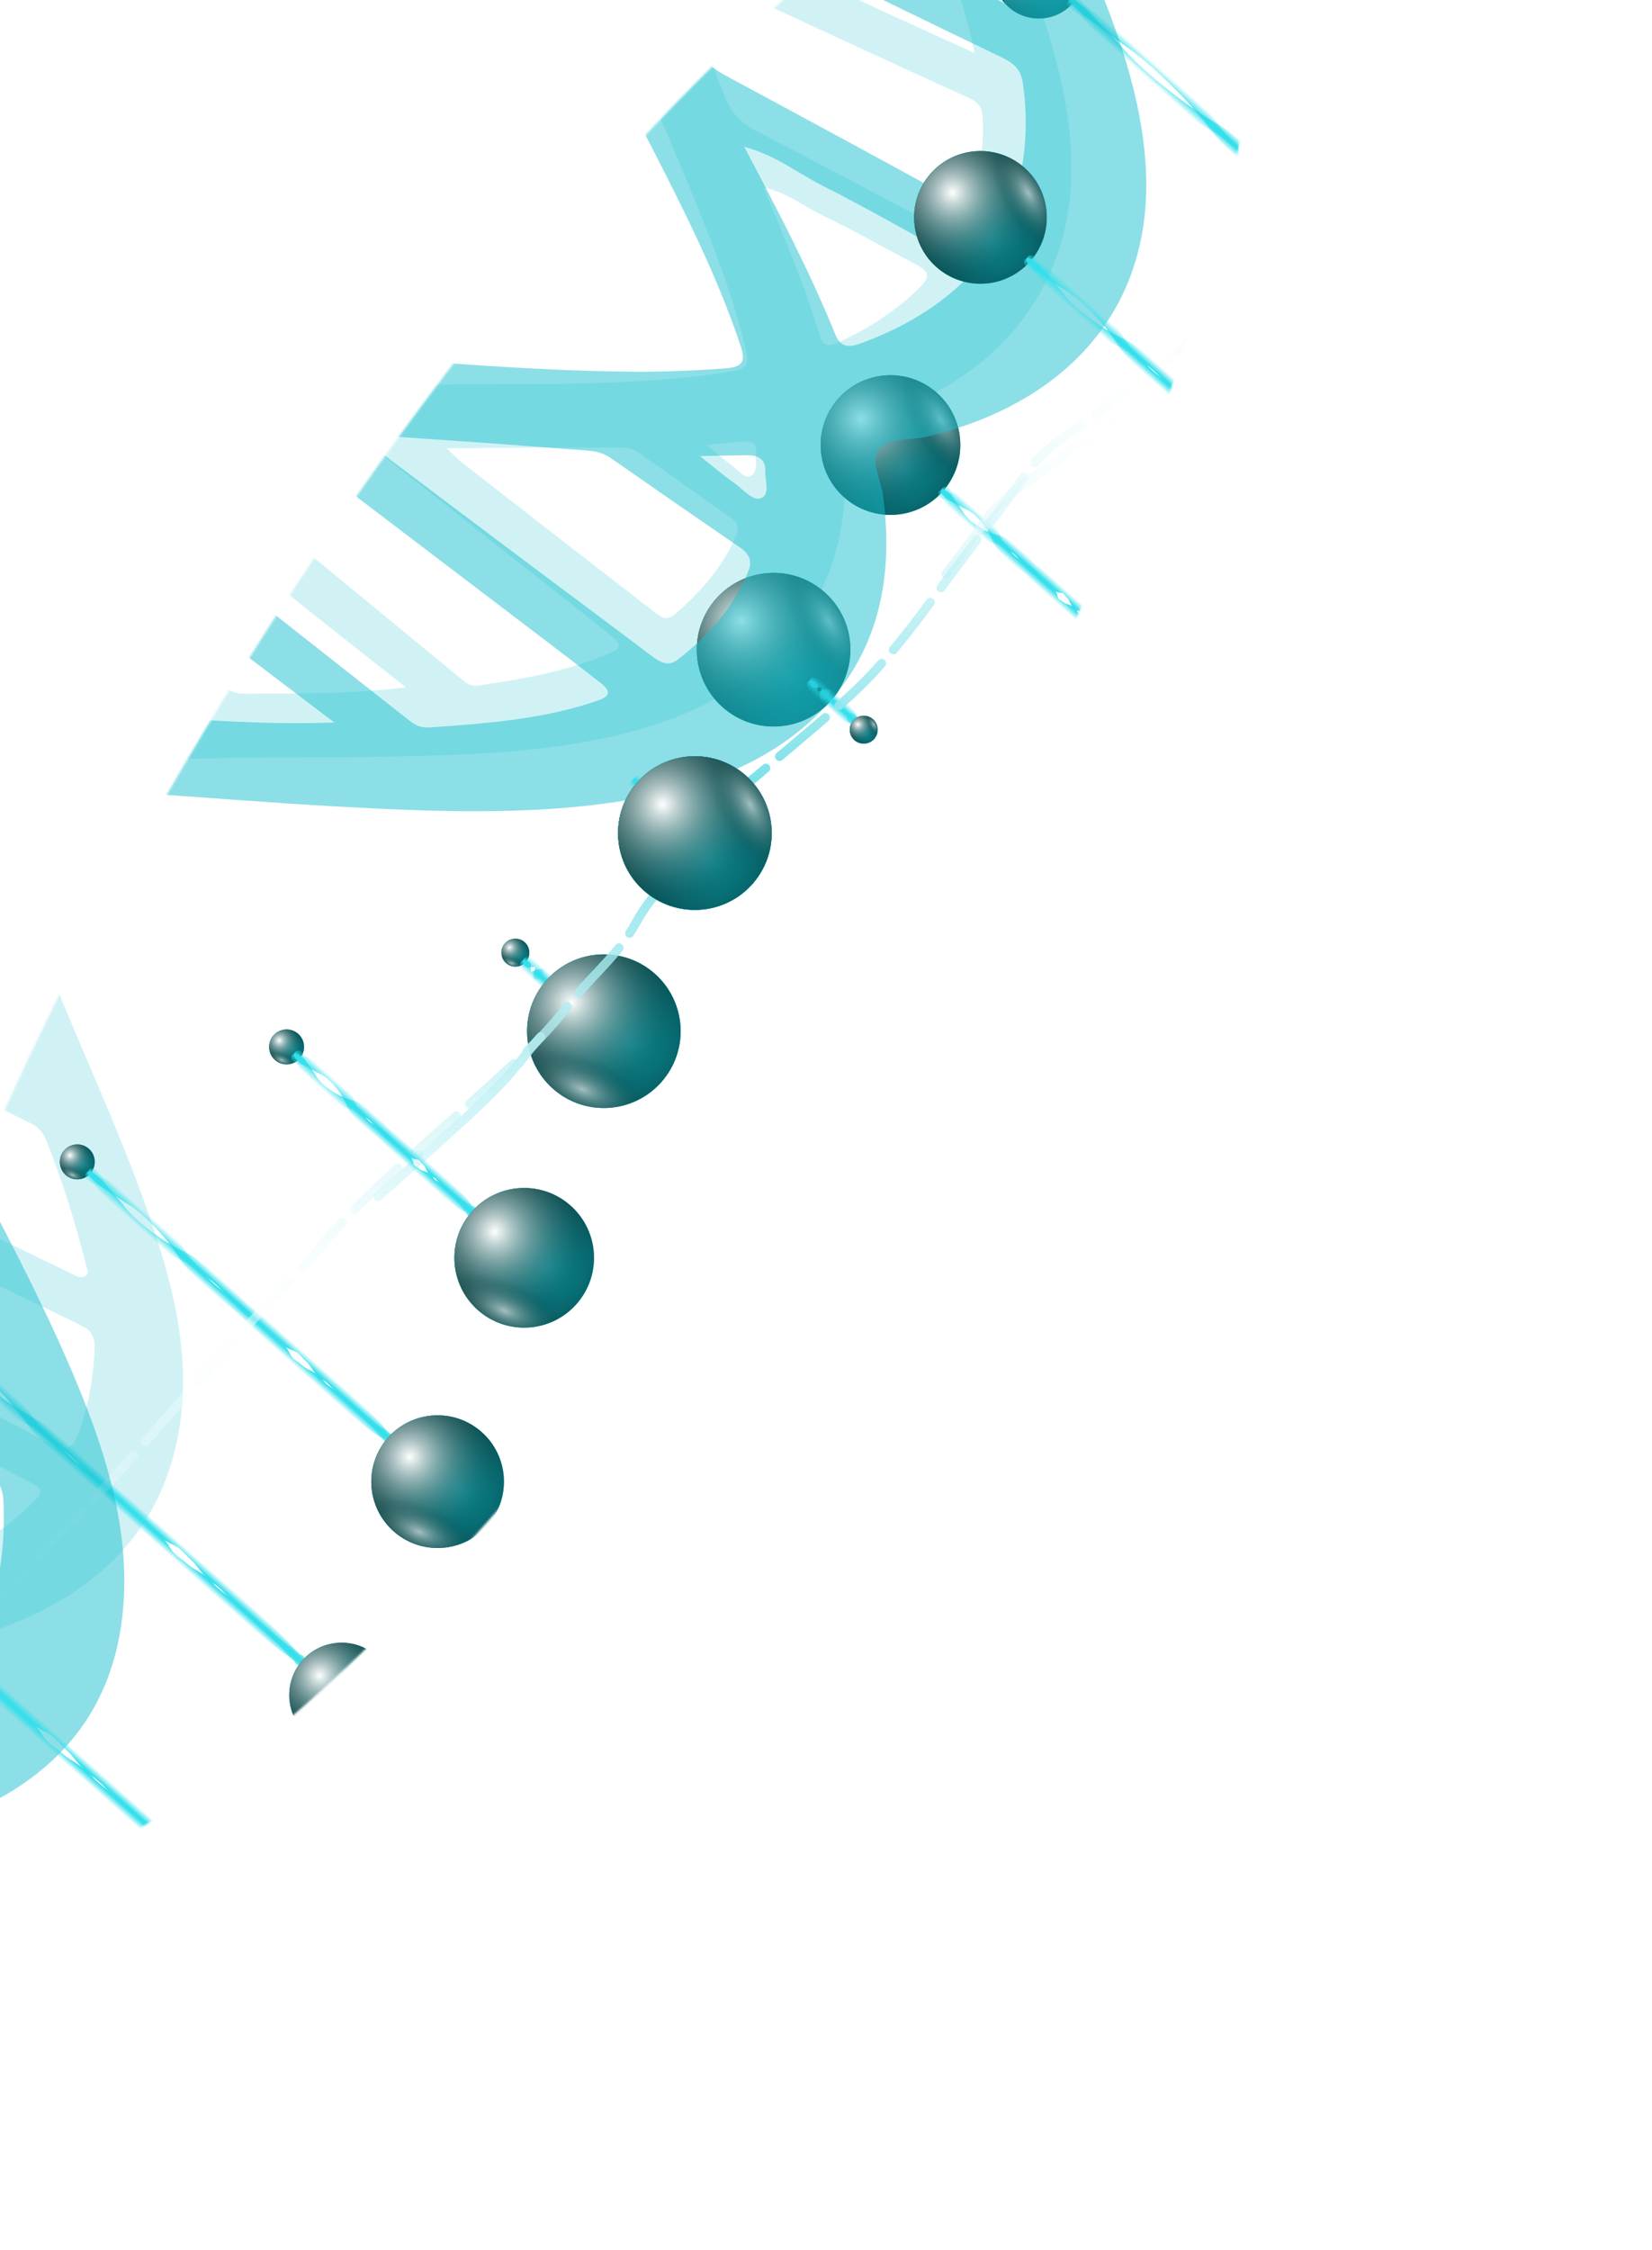 <svg width="791" height="1077" viewBox="0 0 791 1077" fill="none" xmlns="http://www.w3.org/2000/svg">
<mask id="mask0_166_10863" style="mask-type:alpha" maskUnits="userSpaceOnUse" x="-77" y="-90" width="678" height="993">
<ellipse cx="261.82" cy="406.896" rx="169.586" ry="575.846" transform="rotate(32.132 261.82 406.896)" fill="#D9D9D9"/>
</mask>
<g mask="url(#mask0_166_10863)">
<g opacity="0.2" filter="url(#filter0_f_166_10863)">
<path d="M-222.687 767.3C-219.369 765.257 -216.168 766.07 -213.148 766.065C-171.277 766.122 -129.368 766.716 -87.707 761.922C-62.506 759.019 -65.071 761.041 -70.795 739.786C-82.149 697.623 -101.243 657.997 -118 617.613C-131.435 585.235 -143.964 552.627 -149.996 518.26C-155.845 485.017 -154.703 452.285 -138.689 421.214C-121.656 388.157 -93.898 365.778 -57.652 351.968C-44.937 347.116 -44.974 347.055 -44.873 334.028C-44.429 269.008 -1.651 217.254 66.638 198.561C106.389 187.677 147.184 185.022 188.275 184.265C231.256 183.478 274.293 184.915 317.222 181.698C328.506 180.855 339.686 179.453 350.86 177.665C357.171 176.665 358.654 174.439 357.372 168.724C351.356 142.169 341.283 116.812 330.97 91.533C316.367 55.699 299.643 20.606 287.77 -16.156C277.762 -47.161 269.698 -78.524 272.895 -111.315C278.548 -169.256 311.501 -208.576 368.986 -230.31C377.888 -233.677 380.744 -237.362 380.726 -246.126C380.493 -314.292 426.121 -367.813 497.104 -385.25C537.761 -395.241 579.106 -397.075 620.716 -397.924C625.135 -398.02 629.105 -396.743 632.709 -394.516C643.766 -387.663 654.798 -380.749 665.769 -373.778C667.554 -372.656 670.612 -371.591 669.882 -369.328C668.959 -366.408 665.55 -367.751 663.237 -367.702C655.934 -367.534 648.643 -367.607 639.73 -367.595C647.17 -359.133 655.484 -353.833 662.981 -347.808C686.689 -328.761 710.73 -310.057 734.681 -291.257C743.312 -284.482 745.22 -284.538 753.02 -291.928C756.77 -295.488 760.46 -299.163 763.672 -303.138C767.207 -307.499 771.046 -307.446 775.405 -304.764C784.591 -299.086 793.663 -293.251 802.897 -287.639C808.133 -284.443 807.219 -281.479 803.817 -277.357C784.569 -254.101 758.632 -240.587 728.94 -232.324C692.753 -222.245 655.447 -220.631 618.087 -219.927C575.657 -219.136 533.176 -220.547 490.823 -217.558C471.371 -216.178 451.981 -214.151 432.926 -209.972C426.574 -208.579 423.81 -206.34 424.906 -199.22C429.929 -167.01 441.321 -136.581 453.62 -106.381C469.032 -68.593 486.739 -31.589 499.237 7.183C507.521 32.881 513.908 58.985 512.887 86.103C510.872 139.234 477.682 180.422 422.784 198.587C416.511 200.658 408.001 199.952 404.447 205.349C401.171 210.31 404.39 217.109 404.605 223.104C405.606 250.599 399.708 276.726 382.914 299.488C364.915 323.87 339.305 339.379 308.953 348.35C270.706 359.647 231.191 361.223 191.578 362.09C143.81 363.141 95.952 361.339 48.277 365.911C33.324 367.34 18.756 370.685 4.005 373.212C-3.141 374.429 -0.939 379.333 -0.348 383.129C3.447 407.109 10.706 430.279 19.367 453.075C35.813 496.383 56.391 538.274 71.491 582.049C82.927 615.226 91.599 648.817 85.801 684.101C78.298 729.693 49.983 759.941 5.004 777.699C-0.705 779.953 -6.637 781.895 -12.631 783.304C-19.861 785.001 -22.581 788.162 -21.68 795.577C-19.028 817.527 -21.431 839.096 -30.238 859.799C-31.987 863.932 -34.111 867.963 -36.479 871.821C-42.737 882.044 -42.831 882.004 -53.062 875.594C-60.795 870.734 -68.442 865.757 -76.289 861.054C-80.813 858.344 -82.082 855.701 -79.498 850.704C-69.869 832.134 -70.214 832.241 -89.308 820.356C-98.686 814.519 -107.554 807.956 -116.39 801.433C-121.803 797.442 -127.665 795.946 -134.483 796.152C-145.786 796.488 -157.126 796.116 -168.43 796.565C-175.62 796.86 -181.559 794.936 -187.335 791.077C-198.579 783.554 -210.138 776.462 -221.548 769.139C-221.956 768.882 -222.083 768.27 -222.668 767.274L-222.687 767.3ZM182.702 217.446C181.203 216.352 180.857 216.04 175.881 216.28C154.091 217.351 132.55 220.215 111.402 225.209C103.567 227.059 103.322 228.293 109.194 233.144C146.777 264.089 184.431 294.963 222.019 325.929C224.097 327.635 226.152 328.584 228.869 328.179C250.663 324.884 272.36 321.301 292.546 312.373C296.636 310.566 297.843 308.605 294.011 305.511C289.752 302.074 285.522 298.597 281.225 295.212C248.968 269.727 216.705 244.276 182.716 217.455L182.702 217.446ZM649.276 -256.017C651.8 -253.632 655 -254.304 658.022 -254.65C677.768 -256.91 696.85 -261.547 715.134 -268.798C722.964 -271.907 723.145 -273.334 716.378 -278.728C680.832 -307.041 645.238 -335.289 609.749 -363.681C606.773 -366.065 603.735 -366.147 600.313 -365.844C579.789 -364.034 559.202 -362.645 539.252 -357.297C536.368 -356.522 532.006 -357.095 531.245 -353.976C530.422 -350.574 534.535 -348.903 536.991 -346.902C560.51 -327.708 584.048 -308.54 607.638 -289.414C621.453 -278.221 635.39 -267.141 649.267 -256.004L649.276 -256.017ZM-102.891 543.106C-101.127 543.949 -99.376 544.782 -97.621 545.637C-72.379 557.924 -47.146 570.223 -21.894 582.497C-3.384 591.504 15.121 600.488 33.693 609.382C35.837 610.406 38.286 612.192 40.784 610.851C42.899 609.726 41.693 607.502 41.268 605.809C36.14 585.367 29.878 565.24 22.007 545.548C20.53 541.841 18.073 539.308 14.427 537.531C-23.736 518.78 -61.846 499.986 -100.047 481.287C-107.122 477.83 -109.057 478.821 -109.874 486.033C-111.709 502.555 -110.585 519.016 -108.114 535.429C-107.608 538.753 -106.127 541.415 -102.877 543.115L-102.891 543.106ZM324.303 -17.19C331.279 6.031 339.045 26.513 347.335 46.868C350.226 53.974 354.784 58.855 361.735 62.482C391.516 78.02 421.268 93.597 450.834 109.457C457.053 112.794 459.759 111.393 462.053 105.586C468.377 89.601 471.313 73.257 470.495 56.209C470.252 51.318 468.341 48.88 463.619 46.751C435.427 34.037 407.411 20.94 379.334 8.014C361.665 -0.122 343.972 -8.197 324.285 -17.22L324.303 -17.19ZM466.6 25.373C461.833 2.247 454.747 -17.846 446.688 -37.675C445.414 -40.816 442.284 -42.289 439.258 -43.791C400.928 -62.818 362.583 -81.797 324.372 -101.016C318.639 -103.896 316.212 -103.1 315.494 -97.063C313.67 -81.847 314.442 -66.73 316.504 -51.582C317.247 -46.169 319.522 -42.684 325.036 -40.151C354.152 -26.819 383.071 -13.079 412.1 0.427C429.477 8.513 446.974 16.407 466.591 25.387L466.6 25.373ZM39.393 634.882C37.521 633.878 36.57 633.299 35.566 632.82C-7.316 612.188 -50.197 591.556 -93.088 570.938C-94.571 570.215 -96.204 568.884 -97.771 569.821C-100.038 571.156 -98.359 573.181 -97.896 574.766C-91.781 595.543 -83.569 615.639 -74.909 635.599C-73.549 638.737 -71.133 640.484 -68.009 642.104C-57.159 647.724 -46.544 653.749 -35.77 659.473C-15.668 670.146 4.478 680.733 24.609 691.367C30.913 694.701 34.723 693.613 37.308 686.79C42.348 673.518 44.602 659.904 45.304 645.942C45.564 640.644 43.886 636.679 39.397 634.904L39.393 634.882ZM194.39 329.039C176.609 314.992 158.724 301.031 141.052 286.862C122.679 272.138 104.386 257.331 86.335 242.277C80.351 237.298 74.915 236.736 68.137 240.677C55.879 247.796 44.075 255.275 34.15 265.21C29.377 269.974 29.991 272.586 35.316 276.389C59.037 293.313 82.469 310.55 106.033 327.661C108.927 329.765 111.833 332.048 115.771 332.05C141.721 332.052 167.684 332.233 194.4 329.026L194.39 329.039ZM529.664 -256.146C534.265 -253.121 538.549 -249.915 544.867 -250.054C566.916 -250.525 588.966 -250.633 611.014 -250.99C613.389 -251.039 616.833 -249.997 617.84 -252.694C618.817 -255.295 615.638 -256.589 613.776 -258.083C578.68 -286.113 543.512 -314.074 508.535 -342.239C504.941 -345.126 502.132 -345.521 497.994 -343.536C483.519 -336.612 470.761 -327.658 459.368 -316.895C455.575 -313.304 455.341 -310.597 459.902 -307.293C483.237 -290.345 506.424 -273.224 529.673 -256.159L529.664 -256.146ZM213.823 214.61C217.742 218.176 219.601 220.124 221.716 221.777C238.31 234.755 254.945 247.702 271.6 260.623C285.662 271.534 299.795 282.375 313.795 293.343C316.978 295.838 319.705 296.962 323.32 293.868C335.724 283.264 345.94 271.248 352.422 256.675C354.025 253.078 353.487 250.248 349.927 247.763C335.037 237.397 320.237 226.935 305.465 216.435C302.557 214.378 299.369 214.164 295.879 214.196C284.874 214.32 273.862 214.173 262.867 214.228C247.402 214.307 231.927 214.457 213.847 214.606L213.823 214.61ZM432.563 -69.727C432.147 -72.499 432.177 -73.298 431.891 -73.973C422.708 -96.278 413.435 -118.545 404.318 -140.885C402.909 -144.32 400.455 -146.604 397.285 -148.444C385.316 -155.395 373.19 -162.16 361.392 -169.346C356.297 -172.452 352.736 -170.752 349.725 -167.164C340.734 -156.375 332.02 -145.431 325.8 -132.902C322.797 -126.855 324.937 -124.14 330.783 -121.246C349.986 -111.785 368.85 -101.718 387.919 -92.018C402.246 -84.727 416.677 -77.636 432.563 -69.727ZM6.382 510.214C6.136 508.08 6.222 507.259 5.931 506.563C-3.252 484.314 -12.46 462.07 -21.667 439.826C-22.701 437.311 -24.162 435.042 -26.866 433.857C-39.454 428.343 -50.432 420.455 -61.9 413.323C-67.515 409.833 -71.605 410.516 -75.852 414.982C-84.485 424.074 -91.398 434.266 -97.34 444.954C-103.163 455.451 -102.054 456.909 -90.901 462.395C-72.486 471.475 -53.938 480.316 -35.843 489.975C-22.495 497.089 -9.105 504.343 6.354 510.196L6.382 510.214ZM365.565 89.7C375.824 114.07 385.486 137.209 392.658 161.142C394.259 166.505 397.979 165.457 401.908 163.645C416.438 156.984 429.423 148.477 440.583 137.415C445.664 132.369 444.607 129.745 438.875 126.752C423.663 118.791 408.782 110.237 393.269 102.829C384.57 98.675 377.128 92.209 365.532 89.717L365.565 89.7ZM-58.886 670.67C-59.061 671.892 -59.324 672.449 -59.158 672.839C-49.67 695.85 -40.389 718.92 -32.573 742.478C-30.927 747.413 -27.553 747.345 -23.295 745.588C-7.547 739.084 5.637 729.408 17.235 717.689C20.916 713.971 19.414 712.095 15.281 709.974C4.159 704.278 -6.758 698.273 -17.78 692.412C-31.382 685.196 -45.002 678.006 -58.886 670.67ZM501.189 -249.857C482.742 -264.228 466.548 -277.583 448.999 -289.449C444.857 -292.261 440.875 -293.774 437.896 -288.321C431.188 -276.079 426.646 -263.179 424.641 -249.541C424.188 -246.477 424.679 -244.285 428.936 -244.806C452.173 -247.631 475.537 -248.779 501.189 -249.857ZM12.845 293.414C5.766 305.518 1.534 318.499 -0.893 332.042C-1.718 336.68 0.45 338.29 5.355 337.529C25.461 334.411 45.789 333.657 66.112 332.768C68.209 332.678 71.291 333.683 72.093 331.181C72.799 328.979 70.186 327.642 68.454 326.363C52.777 314.798 36.967 303.36 21.428 291.635C17.224 288.46 14.981 289.79 12.845 293.414ZM-87.107 795.863C-82.925 798.871 -79.201 801.497 -75.535 804.2C-72.346 806.547 -69.562 811.721 -65.576 809.945C-61.95 808.323 -63.63 802.816 -63.321 798.995C-63.091 796.21 -62.365 792.633 -67.452 793.222C-73.756 793.96 -80.279 793.342 -87.107 795.863ZM338.471 213.013C343.431 217.119 346.591 220.095 350.146 222.557C353.172 224.649 356.304 229.376 359.577 227.761C363.058 226.029 361.57 220.68 362.039 216.865C362.609 212.238 359.945 210.83 355.457 211.301C350.488 211.813 345.528 212.311 338.471 213.013Z" fill="#19BFCD"/>
</g>
<path d="M-43.718 629.693C-41.596 631.576 -39.292 632.712 -37.398 635.084C-33.38 640.115 -28.663 644.531 -24.505 649.442C-17.912 657.227 -9.751 663.816 -1.634 669.896C3.732 673.916 9.498 677.56 15.488 680.764C20.713 683.558 24.676 687.797 29.549 691.024C39.974 697.927 47.069 708.814 57.137 716.204C64.794 721.824 71.758 728.257 78.858 734.556C81.14 736.581 84.282 737.352 86.768 739.197C89.051 740.891 90.847 743.248 92.977 745.138C96.663 748.408 99.094 753.645 103.393 756.109C106.793 758.057 109.198 761.476 112.144 764.089C117.246 768.616 121.869 773.691 126.981 778.226C130.582 781.421 133.889 784.782 137.224 788.233C138.622 789.679 139.644 791.407 141.144 792.738C141.46 793.018 144.259 795.903 143.966 794.269" stroke="url(#paint0_linear_166_10863)" stroke-width="4.317" stroke-linecap="round"/>
<path d="M-42.518 628.341C-40.396 630.224 -38.993 632.376 -36.413 633.974C-30.939 637.365 -25.993 641.522 -20.622 645.066C-12.107 650.685 -4.593 658.004 2.41 665.339C7.04 670.188 11.345 675.48 15.239 681.045C18.636 685.9 23.316 689.33 27.101 693.785C35.196 703.313 46.849 709.062 55.386 718.179C61.878 725.112 69.094 731.26 76.194 737.559C78.477 739.584 79.616 742.612 81.744 744.861C83.697 746.926 86.251 748.428 88.382 750.318C92.067 753.588 97.557 755.378 100.515 759.354C102.854 762.497 106.535 764.479 109.481 767.092C114.583 771.619 120.172 775.605 125.284 780.141C128.885 783.336 132.615 786.219 136.439 789.119C138.041 790.334 139.878 791.144 141.378 792.475C141.694 792.755 144.892 795.191 143.234 795.094" stroke="url(#paint1_linear_166_10863)" stroke-width="4.317" stroke-linecap="round"/>
<circle cx="163.583" cy="811.403" r="25.07" transform="rotate(41.581 163.583 811.403)" fill="#0ACDDD"/>
<circle cx="163.583" cy="811.403" r="25.07" transform="rotate(41.581 163.583 811.403)" fill="url(#paint2_radial_166_10863)" style="mix-blend-mode:overlay"/>
<circle cx="163.583" cy="811.403" r="25.07" transform="rotate(41.581 163.583 811.403)" fill="url(#paint3_radial_166_10863)" style="mix-blend-mode:screen"/>
<circle cx="163.583" cy="811.403" r="25.07" transform="rotate(41.581 163.583 811.403)" fill="url(#paint4_radial_166_10863)" style="mix-blend-mode:screen"/>
<circle cx="37.019" cy="556.174" r="8.354" transform="rotate(41.581 37.019 556.174)" fill="#0ACDDD"/>
<circle cx="37.019" cy="556.174" r="8.354" transform="rotate(41.581 37.019 556.174)" fill="url(#paint5_radial_166_10863)" style="mix-blend-mode:overlay"/>
<circle cx="37.019" cy="556.174" r="8.354" transform="rotate(41.581 37.019 556.174)" fill="url(#paint6_radial_166_10863)" style="mix-blend-mode:screen"/>
<circle cx="37.019" cy="556.174" r="8.354" transform="rotate(41.581 37.019 556.174)" fill="url(#paint7_radial_166_10863)" style="mix-blend-mode:screen"/>
<path d="M43.053 562.808C44.674 564.246 46.54 564.995 47.906 566.897C50.804 570.934 54.379 574.338 57.413 578.251C62.222 584.453 68.533 589.4 74.864 593.896C79.05 596.869 83.627 599.458 88.45 601.626C92.657 603.518 95.599 606.851 99.451 609.171C107.689 614.134 112.571 623.056 120.442 628.498C126.428 632.636 131.718 637.584 137.141 642.395C138.884 643.942 141.52 644.264 143.462 645.626C145.245 646.876 146.527 648.777 148.154 650.221C150.97 652.719 152.466 657.127 155.908 658.83C158.63 660.177 160.317 662.958 162.567 664.955C166.465 668.413 169.882 672.417 173.787 675.882C176.537 678.322 179.014 680.946 181.503 683.647C182.546 684.779 183.231 686.207 184.377 687.224C184.618 687.438 186.709 689.695 186.647 688.265" stroke="url(#paint8_linear_166_10863)" stroke-width="4.317" stroke-linecap="round"/>
<path d="M44.253 561.456C45.874 562.894 46.84 564.658 48.891 565.788C53.245 568.184 57.05 571.329 61.296 573.875C68.027 577.911 73.69 583.588 78.908 589.339C82.358 593.141 85.474 597.377 88.201 601.907C90.58 605.859 94.239 608.384 97.002 611.932C102.91 619.52 112.351 623.305 118.69 630.472C123.512 635.923 129.054 640.586 134.477 645.398C136.221 646.945 136.855 649.524 138.438 651.29C139.891 652.911 141.932 653.957 143.559 655.401C146.374 657.899 150.929 658.86 153.03 662.075C154.691 664.617 157.653 665.961 159.904 667.957C163.801 671.415 168.184 674.332 172.089 677.796C174.84 680.236 177.74 682.383 180.718 684.533C181.966 685.434 183.465 685.944 184.611 686.96C184.852 687.174 187.342 688.982 185.915 689.09" stroke="url(#paint9_linear_166_10863)" stroke-width="4.317" stroke-linecap="round"/>
<circle cx="209.54" cy="709.24" r="31.755" transform="rotate(41.581 209.54 709.24)" fill="#0ACDDD"/>
<circle cx="209.54" cy="709.24" r="31.755" transform="rotate(41.581 209.54 709.24)" fill="url(#paint10_radial_166_10863)" style="mix-blend-mode:overlay"/>
<circle cx="209.54" cy="709.24" r="31.755" transform="rotate(41.581 209.54 709.24)" fill="url(#paint11_radial_166_10863)" style="mix-blend-mode:screen"/>
<circle cx="209.54" cy="709.24" r="31.755" transform="rotate(41.581 209.54 709.24)" fill="url(#paint12_radial_166_10863)" style="mix-blend-mode:screen"/>
<circle cx="246.777" cy="456.024" r="6.685" transform="rotate(41.581 246.777 456.024)" fill="#0ACDDD"/>
<circle cx="246.777" cy="456.024" r="6.685" transform="rotate(41.581 246.777 456.024)" fill="url(#paint13_radial_166_10863)" style="mix-blend-mode:overlay"/>
<circle cx="246.777" cy="456.024" r="6.685" transform="rotate(41.581 246.777 456.024)" fill="url(#paint14_radial_166_10863)" style="mix-blend-mode:screen"/>
<circle cx="246.777" cy="456.024" r="6.685" transform="rotate(41.581 246.777 456.024)" fill="url(#paint15_radial_166_10863)" style="mix-blend-mode:screen"/>
<path d="M251.223 461.682C251.439 461.873 252.077 461.532 251.961 462.12C251.715 463.368 252.091 463.933 251.969 465.045C251.775 466.809 252.894 467.15 254.219 467.204C255.094 467.239 256.336 466.869 257.886 466.133C259.237 465.492 259.318 466.285 260.302 466.061C262.407 465.583 261.079 468.996 262.789 468.971C264.09 468.952 264.684 469.733 265.405 470.373C265.636 470.578 266.855 469.643 267.268 469.648C267.648 469.654 267.49 470.277 267.706 470.469C268.08 470.801 266.953 472.881 267.992 472.452C268.814 472.113 268.485 473.106 268.784 473.371C269.302 473.831 269.338 474.835 269.857 475.296C270.222 475.62 270.368 476.176 270.487 476.774C270.537 477.024 270.275 477.612 270.427 477.747C270.459 477.776 270.564 478.271 271.147 477.414" stroke="url(#paint16_linear_166_10863)" stroke-width="4.317" stroke-linecap="round"/>
<path d="M252.423 460.33C252.639 460.521 252.376 461.196 252.947 461.01C254.156 460.618 254.762 460.923 255.852 460.67C257.58 460.267 258.052 461.338 258.263 462.646C258.402 463.511 258.183 464.789 257.637 466.415C257.16 467.833 257.958 467.818 257.853 468.822C257.628 470.969 260.859 469.245 261.038 470.946C261.174 472.239 262.02 472.736 262.741 473.375C262.973 473.581 262.189 474.902 262.244 475.312C262.294 475.689 262.894 475.457 263.111 475.649C263.485 475.981 265.416 474.614 265.114 475.697C264.875 476.553 265.822 476.109 266.121 476.374C266.639 476.834 267.64 476.749 268.159 477.21C268.525 477.534 269.094 477.612 269.702 477.66C269.956 477.679 270.509 477.349 270.661 477.484C270.693 477.512 271.197 477.558 270.416 478.239" stroke="url(#paint17_linear_166_10863)" stroke-width="4.317" stroke-linecap="round"/>
<circle cx="289.14" cy="493.611" r="36.77" transform="rotate(41.581 289.14 493.611)" fill="#0ACDDD"/>
<circle cx="289.14" cy="493.611" r="36.77" transform="rotate(41.581 289.14 493.611)" fill="url(#paint18_radial_166_10863)" style="mix-blend-mode:overlay"/>
<circle cx="289.14" cy="493.611" r="36.77" transform="rotate(41.581 289.14 493.611)" fill="url(#paint19_radial_166_10863)" style="mix-blend-mode:screen"/>
<circle cx="289.14" cy="493.611" r="36.77" transform="rotate(41.581 289.14 493.611)" fill="url(#paint20_radial_166_10863)" style="mix-blend-mode:screen"/>
<circle cx="36.768" cy="36.768" r="36.768" transform="matrix(0.748 0.664 0.664 -0.748 318.492 314.094)" fill="#0ACDDD"/>
<circle cx="36.768" cy="36.768" r="36.768" transform="matrix(0.748 0.664 0.664 -0.748 318.492 314.094)" fill="url(#paint21_radial_166_10863)" style="mix-blend-mode:overlay"/>
<circle cx="36.768" cy="36.768" r="36.768" transform="matrix(0.748 0.664 0.664 -0.748 318.492 314.094)" fill="url(#paint22_radial_166_10863)" style="mix-blend-mode:screen"/>
<circle cx="36.768" cy="36.768" r="36.768" transform="matrix(0.748 0.664 0.664 -0.748 318.492 314.094)" fill="url(#paint23_radial_166_10863)" style="mix-blend-mode:screen"/>
<path d="M388.454 327.789C388.669 327.98 389.308 327.64 389.192 328.228C388.946 329.476 389.322 330.041 389.199 331.153C389.005 332.917 390.125 333.258 391.449 333.311C392.325 333.347 393.567 332.977 395.116 332.241C396.468 331.599 396.548 332.393 397.532 332.169C399.637 331.691 398.31 335.104 400.02 335.079C401.32 335.06 401.914 335.841 402.635 336.48C402.867 336.686 404.085 335.75 404.499 335.756C404.879 335.761 404.72 336.385 404.936 336.577C405.311 336.909 404.184 338.989 405.223 338.56C406.044 338.221 405.716 339.214 406.015 339.479C406.533 339.939 406.568 340.943 407.087 341.403C407.453 341.728 407.598 342.284 407.718 342.881C407.767 343.132 407.505 343.72 407.658 343.855C407.69 343.883 407.795 344.378 408.378 343.521" stroke="url(#paint24_linear_166_10863)" stroke-width="4.317" stroke-linecap="round"/>
<path d="M389.654 326.438C389.869 326.629 389.607 327.303 390.177 327.118C391.387 326.726 391.992 327.031 393.082 326.777C394.81 326.375 395.282 327.446 395.493 328.754C395.632 329.619 395.413 330.896 394.867 332.523C394.391 333.941 395.188 333.926 395.083 334.93C394.859 337.077 398.09 335.353 398.269 337.054C398.405 338.347 399.251 338.844 399.971 339.483C400.203 339.689 399.419 341.01 399.474 341.42C399.525 341.796 400.125 341.565 400.341 341.757C400.715 342.089 402.647 340.722 402.344 341.805C402.105 342.661 403.052 342.217 403.351 342.482C403.869 342.942 404.871 342.857 405.39 343.318C405.755 343.642 406.324 343.72 406.932 343.767C407.187 343.787 407.739 343.457 407.892 343.592C407.924 343.62 408.428 343.666 407.646 344.347" stroke="url(#paint25_linear_166_10863)" stroke-width="4.317" stroke-linecap="round"/>
<circle cx="6.685" cy="6.685" r="6.685" transform="matrix(0.748 0.664 0.664 -0.748 404.123 349.854)" fill="#0ACDDD"/>
<circle cx="6.685" cy="6.685" r="6.685" transform="matrix(0.748 0.664 0.664 -0.748 404.123 349.854)" fill="url(#paint26_radial_166_10863)" style="mix-blend-mode:overlay"/>
<circle cx="6.685" cy="6.685" r="6.685" transform="matrix(0.748 0.664 0.664 -0.748 404.123 349.854)" fill="url(#paint27_radial_166_10863)" style="mix-blend-mode:screen"/>
<circle cx="6.685" cy="6.685" r="6.685" transform="matrix(0.748 0.664 0.664 -0.748 404.123 349.854)" fill="url(#paint28_radial_166_10863)" style="mix-blend-mode:screen"/>
<circle cx="33.425" cy="33.425" r="33.425" transform="matrix(0.748 0.664 0.664 -0.748 379.188 215.855)" fill="#0ACDDD"/>
<circle cx="33.425" cy="33.425" r="33.425" transform="matrix(0.748 0.664 0.664 -0.748 379.188 215.855)" fill="url(#paint29_radial_166_10863)" style="mix-blend-mode:overlay"/>
<circle cx="33.425" cy="33.425" r="33.425" transform="matrix(0.748 0.664 0.664 -0.748 379.188 215.855)" fill="url(#paint30_radial_166_10863)" style="mix-blend-mode:screen"/>
<circle cx="33.425" cy="33.425" r="33.425" transform="matrix(0.748 0.664 0.664 -0.748 379.188 215.855)" fill="url(#paint31_radial_166_10863)" style="mix-blend-mode:screen"/>
<path d="M451.505 236.48C452.429 237.3 453.686 237.509 454.318 238.76C455.657 241.415 457.647 243.411 459.116 245.936C461.446 249.938 465.183 252.602 469.033 254.896C471.578 256.413 474.502 257.536 477.702 258.265C480.494 258.9 482.018 260.975 484.448 262.034C489.646 264.3 491.45 270.492 496.268 273.224C499.932 275.301 502.894 278.184 505.986 280.927C506.981 281.81 508.914 281.508 510.098 282.198C511.186 282.831 511.754 284.099 512.682 284.922C514.287 286.347 514.483 289.601 516.734 290.247C518.514 290.758 519.202 292.653 520.485 293.791C522.708 295.763 524.449 298.281 526.675 300.256C528.244 301.648 529.565 303.247 530.88 304.905C531.43 305.6 531.646 306.612 532.299 307.192C532.437 307.314 533.544 308.697 533.801 307.551" stroke="url(#paint32_linear_166_10863)" stroke-width="4.317" stroke-linecap="round"/>
<path d="M452.704 235.128C453.629 235.948 453.986 237.172 455.303 237.65C458.098 238.664 460.318 240.402 462.999 241.56C467.25 243.396 470.341 246.79 473.077 250.339C474.886 252.685 476.348 255.455 477.453 258.546C478.417 261.242 480.658 262.508 481.999 264.795C484.868 269.686 491.23 270.74 494.517 275.198C497.016 278.589 500.23 281.186 503.323 283.93C504.317 284.812 504.248 286.768 505.074 287.862C505.832 288.866 507.158 289.279 508.086 290.102C509.692 291.527 512.946 291.334 513.856 293.492C514.575 295.198 516.538 295.656 517.822 296.794C520.044 298.766 522.751 300.195 524.978 302.171C526.546 303.562 528.291 304.683 530.094 305.791C530.85 306.255 531.88 306.349 532.533 306.929C532.671 307.051 534.177 307.985 533.069 308.377" stroke="url(#paint33_linear_166_10863)" stroke-width="4.317" stroke-linecap="round"/>
<circle cx="8.356" cy="8.356" r="8.356" transform="matrix(0.748 0.664 0.664 -0.748 528.338 314.675)" fill="#0ACDDD"/>
<circle cx="8.356" cy="8.356" r="8.356" transform="matrix(0.748 0.664 0.664 -0.748 528.338 314.675)" fill="url(#paint34_radial_166_10863)" style="mix-blend-mode:overlay"/>
<circle cx="8.356" cy="8.356" r="8.356" transform="matrix(0.748 0.664 0.664 -0.748 528.338 314.675)" fill="url(#paint35_radial_166_10863)" style="mix-blend-mode:screen"/>
<circle cx="8.356" cy="8.356" r="8.356" transform="matrix(0.748 0.664 0.664 -0.748 528.338 314.675)" fill="url(#paint36_radial_166_10863)" style="mix-blend-mode:screen"/>
<circle cx="21.726" cy="21.726" r="21.726" transform="matrix(0.748 0.664 0.664 -0.748 466.711 -11.046)" fill="#0ACDDD"/>
<circle cx="21.726" cy="21.726" r="21.726" transform="matrix(0.748 0.664 0.664 -0.748 466.711 -11.046)" fill="url(#paint37_radial_166_10863)" style="mix-blend-mode:overlay"/>
<circle cx="21.726" cy="21.726" r="21.726" transform="matrix(0.748 0.664 0.664 -0.748 466.711 -11.046)" fill="url(#paint38_radial_166_10863)" style="mix-blend-mode:screen"/>
<circle cx="21.726" cy="21.726" r="21.726" transform="matrix(0.748 0.664 0.664 -0.748 466.711 -11.046)" fill="url(#paint39_radial_166_10863)" style="mix-blend-mode:screen"/>
<path d="M513.231 1.577C515.72 3.785 518.344 5.206 520.624 7.92C525.463 13.679 531.014 18.836 535.996 24.477C543.894 33.42 553.409 41.21 562.832 48.45C569.062 53.235 575.698 57.651 582.541 61.612C588.511 65.068 593.221 69.969 598.843 73.86C610.867 82.183 619.583 94.506 631.258 103.322C640.137 110.027 648.326 117.547 656.652 124.935C659.329 127.31 662.84 128.408 665.725 130.607C668.374 132.626 670.545 135.316 673.044 137.533C677.367 141.368 680.482 147.212 685.408 150.232C689.303 152.62 692.235 156.505 695.69 159.571C701.674 164.88 707.179 170.737 713.174 176.056C717.397 179.803 721.312 183.703 725.266 187.703C726.922 189.379 728.191 191.325 729.95 192.887C730.321 193.215 733.638 196.56 733.177 194.776" stroke="url(#paint40_linear_166_10863)" stroke-width="4.317" stroke-linecap="round"/>
<path d="M514.431 0.225C516.919 2.433 518.643 4.869 521.61 6.81C527.904 10.929 533.685 15.826 539.879 20.101C549.699 26.878 558.567 35.398 566.876 43.892C572.37 49.508 577.545 55.571 582.292 61.894C586.434 67.41 591.861 71.502 596.394 76.621C606.089 87.569 619.363 94.755 629.506 105.297C637.221 113.315 645.662 120.55 653.988 127.937C656.665 130.312 658.174 133.668 660.701 136.271C663.02 138.661 665.95 140.496 668.449 142.713C672.771 146.548 678.945 148.945 682.53 153.477C685.365 157.06 689.571 159.508 693.026 162.573C699.01 167.882 705.481 172.651 711.476 177.97C715.699 181.717 720.038 185.14 724.48 188.589C726.341 190.034 728.425 191.062 730.185 192.623C730.555 192.952 734.271 195.848 732.445 195.602" stroke="url(#paint41_linear_166_10863)" stroke-width="4.317" stroke-linecap="round"/>
<g filter="url(#filter1_f_166_10863)">
<path d="M792.466 -105.778C791.245 -94.463 772.584 -79.992 763.593 -74.311C757.733 -70.609 752.795 -62.484 748.69 -57.048C744.151 -51.038 738.218 -43.476 734.671 -36.711C725.956 -20.086 713.698 -7.723 700.605 5.167C687.222 18.341 675.428 33.542 663.353 47.587C647.913 65.546 627.392 79.044 610.494 95.678C598.836 107.155 587.793 123.427 580.4 137.928C575.691 147.164 567.332 154.836 562.472 164.369C558.145 172.855 555.47 179.241 548.893 186.641C536.42 200.671 521.977 207.919 507.857 219.035C496.84 227.708 480.857 236.446 472.756 247.954C463.687 260.836 453.922 273.597 444.285 286.126C425.806 310.151 409.53 335.619 387.051 356.108C372.721 369.169 357.518 381.498 342.791 394.156C334.008 401.705 318.171 411.309 313.487 422.553C306.915 438.33 292.569 449.822 284.529 464.811C276.404 479.96 262.294 491.046 251.956 504.542C239.379 520.961 224.392 533.848 209.132 547.713C185.411 569.268 160.955 589.389 139.325 613.166C133.154 619.949 127.608 627.856 121.097 634.265C82.027 672.728 49.137 717.279 9.955 755.851C-3.867 769.458 -15.651 785.052 -28.893 799.054C-49.243 820.571 -65.117 851.55 -92.799 865.121C-100.79 869.038 -110.327 882.646 -112.087 891.097C-114.49 902.643 -124.213 910.457 -131.622 919.57" stroke="url(#paint42_linear_166_10863)" stroke-width="4.317" stroke-linecap="round" stroke-dasharray="109.37 296.46"/>
</g>
<g filter="url(#filter2_f_166_10863)">
<path d="M781.804 -98.994C780.582 -87.679 761.922 -73.208 752.93 -67.527C747.071 -63.825 742.133 -55.7 738.027 -50.263C733.489 -44.253 727.556 -36.691 724.009 -29.926C715.294 -13.301 703.036 -0.938 689.942 11.951C676.56 25.125 664.766 40.326 652.691 54.372C637.251 72.331 616.729 85.828 599.832 102.463C588.174 113.94 577.131 130.212 569.738 144.712C565.029 153.949 556.669 161.621 551.81 171.153C547.483 179.64 544.808 186.026 538.23 193.425C525.758 207.456 511.315 214.704 497.195 225.82C486.178 234.492 470.195 243.231 462.094 254.739C453.025 267.621 443.26 280.381 433.623 292.911C415.144 316.935 398.867 342.404 376.389 362.892C362.059 375.953 346.856 388.282 332.128 400.941C323.346 408.49 307.509 418.094 302.825 429.338C296.252 445.115 281.907 456.606 273.867 471.596C265.741 486.745 251.632 497.83 241.294 511.326C228.717 527.745 213.73 540.632 198.47 554.498C174.749 576.053 150.293 596.174 128.663 619.95C122.492 626.733 116.946 634.641 110.435 641.05C71.365 679.512 38.475 724.063 -0.707 762.636C-14.53 776.243 -26.313 791.837 -39.556 805.839C-59.906 827.355 -75.779 858.335 -103.461 871.905C-111.452 875.823 -120.99 889.43 -122.749 897.881C-125.152 909.428 -134.875 917.242 -142.284 926.355" stroke="url(#paint43_linear_166_10863)" stroke-width="4.317" stroke-linecap="round" stroke-dasharray="0 440.38"/>
</g>
<g filter="url(#filter3_f_166_10863)">
<path d="M812.481 -128.943C811.26 -117.628 792.6 -103.157 783.608 -97.476C777.749 -93.773 772.81 -85.649 768.705 -80.212C764.167 -74.202 758.233 -66.64 754.687 -59.875C745.971 -43.25 733.714 -30.887 720.62 -17.997C707.238 -4.823 695.443 10.377 683.368 24.423C667.929 42.382 647.407 55.88 630.509 72.514C618.852 83.991 607.809 100.263 600.416 114.763C595.706 124 587.347 131.672 582.487 141.205C578.161 149.691 575.486 156.077 568.908 163.477C556.436 177.507 541.993 184.755 527.873 195.871C516.856 204.543 500.873 213.282 492.772 224.79C483.703 237.672 473.938 250.433 464.3 262.962C445.822 286.986 429.545 312.455 407.067 332.943C392.737 346.005 377.534 358.334 362.806 370.992C354.023 378.541 338.187 388.145 333.503 399.389C326.93 415.166 312.585 426.658 304.545 441.647C296.419 456.796 282.31 467.881 271.972 481.377C259.395 497.797 244.407 510.684 229.148 524.549C205.426 546.104 180.971 566.225 159.34 590.002C153.169 596.784 147.623 604.692 141.113 611.101C102.043 649.563 69.153 694.115 29.97 732.687C16.148 746.294 4.365 761.888 -8.878 775.89C-29.228 797.406 -45.101 828.386 -72.783 841.956C-80.774 845.874 -90.312 859.482 -92.071 867.932C-94.475 879.479 -104.198 887.293 -111.606 896.406" stroke="url(#paint44_linear_166_10863)" stroke-width="4.317" stroke-linecap="round" stroke-dasharray="28.78 8.63"/>
</g>
<g opacity="0.5" filter="url(#filter4_f_166_10863)">
<path d="M-334.873 840.26C-330.768 838.092 -326.487 839.404 -322.538 839.697C-267.765 843.923 -212.88 848.809 -158.942 847.084C-126.314 846.035 -129.436 848.253 -139.376 821.7C-159.092 769.027 -188.64 718.686 -215.218 667.651C-236.527 626.733 -256.677 585.624 -268.534 543.01C-280.02 501.788 -282.303 461.886 -264.943 425.488C-246.478 386.765 -212.755 362.161 -166.939 348.876C-150.868 344.206 -150.923 344.127 -152.294 328.211C-159.217 248.764 -109.237 189.738 -22.074 173.664C28.663 164.303 81.717 165.107 135.376 168.261C191.502 171.564 247.96 177.593 303.74 177.921C318.401 178.011 332.863 177.406 347.271 176.33C355.41 175.734 357.093 173.159 354.757 166.045C343.824 132.982 327.723 100.983 311.317 69.054C288.081 23.796 262.156 -20.767 242.384 -66.89C225.716 -105.789 211.55 -144.931 211.947 -184.703C212.654 -254.979 251.219 -299.778 323.9 -320.643C335.155 -323.876 338.465 -328.098 337.43 -338.814C329.26 -422.174 382.763 -483.077 473.595 -497.349C525.621 -505.528 579.488 -503.666 633.815 -500.575C639.584 -500.253 644.924 -498.297 649.895 -495.217C665.148 -485.741 680.375 -476.193 695.529 -466.582C697.994 -465.033 702.117 -463.427 701.423 -460.734C700.553 -457.255 695.939 -459.235 692.919 -459.405C683.386 -459.925 673.841 -460.738 662.185 -461.608C672.893 -450.524 684.378 -443.219 694.88 -435.109C728.088 -409.47 761.692 -384.216 795.188 -358.855C807.26 -349.715 809.749 -349.595 819.098 -357.855C823.592 -361.836 827.994 -365.962 831.737 -370.503C835.858 -375.484 840.884 -375.038 846.895 -371.326C859.566 -363.472 872.106 -355.439 884.831 -347.66C892.048 -343.234 891.194 -339.701 887.221 -334.999C864.729 -308.479 832.363 -294.531 794.481 -287.376C748.311 -278.646 699.701 -280.376 650.917 -283.224C595.511 -286.468 539.783 -292.41 484.732 -292.96C459.449 -293.203 434.32 -292.65 409.879 -289.433C401.732 -288.36 398.374 -285.897 400.63 -277.084C410.917 -237.206 429.33 -198.874 448.901 -160.733C473.42 -113.005 500.851 -66.008 521.672 -17.366C535.473 14.873 546.839 47.421 548.633 80.473C552.129 145.229 513.47 192.288 443.761 209.047C435.796 210.956 424.582 209.248 420.558 215.493C416.845 221.234 421.839 229.865 422.812 237.216C427.295 270.929 422.595 302.286 403.256 328.446C382.527 356.469 350.819 372.887 312.155 380.842C263.432 390.856 211.929 388.86 160.217 385.989C97.858 382.532 35.053 375.578 -26.777 376.436C-46.17 376.699 -64.84 379.342 -83.841 380.967C-93.048 381.746 -89.601 387.96 -88.39 392.66C-80.659 422.353 -68.491 451.4 -54.532 480.128C-28.024 534.708 3.727 587.965 28.528 642.981C47.315 684.677 62.534 726.604 59.022 769.166C54.471 824.16 20.925 858.328 -35.857 875.575C-43.064 877.763 -50.599 879.549 -58.276 880.676C-67.537 882.033 -70.73 885.628 -68.697 894.783C-62.694 921.881 -63.349 948.011 -72.479 972.447C-74.289 977.328 -76.602 982.044 -79.254 986.526C-86.26 998.403 -86.388 998.345 -100.509 989.492C-111.184 982.783 -121.761 975.94 -132.568 969.411C-138.797 965.649 -140.762 962.292 -137.959 956.439C-127.508 934.692 -127.946 934.789 -154.292 918.363C-167.233 910.297 -179.589 901.393 -191.899 892.541C-199.44 887.124 -207.279 884.714 -216.173 884.288C-230.919 883.577 -245.794 881.997 -260.528 881.424C-269.899 881.071 -277.888 878.129 -285.889 872.838C-301.464 862.525 -317.401 852.706 -333.171 842.621C-333.734 842.267 -333.97 841.506 -334.851 840.23L-334.873 840.26ZM131.915 208.272C129.828 206.786 129.34 206.37 122.859 206.17C94.481 205.316 66.637 206.679 39.552 210.686C29.518 212.17 29.339 213.655 37.58 220.168C90.309 261.73 143.123 303.213 195.86 344.802C198.774 347.093 201.572 348.457 205.079 348.232C233.205 346.368 261.171 344.14 286.544 335.229C291.684 333.426 293.037 331.148 287.667 326.985C281.7 322.36 275.767 317.69 269.756 313.125C224.623 278.766 179.487 244.449 131.934 208.285L131.915 208.272ZM687.547 -324.25C691.124 -321.083 695.231 -321.588 699.144 -321.71C724.71 -322.514 749.134 -326.289 772.212 -333.339C782.096 -336.361 782.168 -338.088 772.694 -345.355C722.933 -383.498 673.118 -421.566 623.422 -459.798C619.254 -463.008 615.272 -463.411 610.83 -463.379C584.194 -463.204 557.427 -463.549 531.95 -458.992C528.267 -458.331 522.495 -459.463 521.861 -455.726C521.176 -451.649 526.748 -449.197 530.193 -446.508C563.17 -420.707 596.169 -394.936 629.232 -369.213C648.592 -354.158 668.101 -339.228 687.536 -324.235L687.547 -324.25ZM-204.053 578.062C-201.648 579.267 -199.263 580.459 -196.869 581.679C-162.434 599.206 -128.011 616.748 -93.565 634.259C-68.315 647.107 -43.074 659.929 -17.756 672.645C-14.833 674.11 -11.424 676.537 -8.311 675.145C-5.675 673.979 -7.51 671.141 -8.26 669.029C-17.327 643.528 -27.84 618.3 -40.408 593.444C-42.768 588.766 -46.274 585.425 -51.247 582.89C-103.327 556.178 -155.344 529.419 -207.468 502.767C-217.121 497.838 -219.537 498.858 -219.774 507.593C-220.267 527.611 -216.897 547.846 -211.771 568.157C-210.726 572.271 -208.482 575.673 -204.034 578.074L-204.053 578.062ZM290.05 -64.527C301.854 -35.447 314.375 -9.635 327.567 16.073C332.169 25.048 338.693 31.468 348.204 36.591C388.95 58.543 429.662 80.54 470.164 102.865C478.684 107.562 482.061 106.118 484.392 99.246C490.819 80.332 492.773 60.641 489.736 39.717C488.854 33.715 486.072 30.544 479.651 27.472C441.308 9.13 403.154 -9.662 364.937 -28.252C340.887 -39.953 316.814 -51.581 290.022 -64.567L290.05 -64.527ZM481.083 1.633C472.179 -27.113 460.592 -52.382 447.763 -77.424C445.733 -81.391 441.469 -83.501 437.338 -85.638C385.007 -112.705 332.663 -139.714 280.467 -167.003C272.636 -171.092 269.552 -170.36 269.31 -163.051C268.68 -144.629 271.434 -126.072 275.88 -107.348C277.476 -100.656 280.854 -96.17 288.359 -92.526C327.98 -73.337 367.391 -53.668 406.919 -34.275C430.582 -22.665 454.378 -11.277 481.072 1.648L481.083 1.633ZM-7.359 704.387C-9.922 702.972 -11.233 702.17 -12.602 701.485C-71.071 672.005 -129.54 642.525 -188.02 613.06C-190.043 612.03 -192.332 610.241 -194.274 611.231C-197.085 612.637 -194.655 615.28 -193.867 617.264C-183.471 643.271 -170.411 668.655 -156.78 693.917C-154.639 697.888 -151.277 700.263 -147.004 702.555C-132.164 710.502 -117.584 718.921 -102.832 726.989C-75.307 742.033 -47.735 756.975 -20.177 771.974C-11.547 776.676 -6.689 775.725 -4.095 767.639C0.965 751.914 2.342 735.493 1.65 718.494C1.378 712.043 -1.274 707.029 -7.35 704.414L-7.359 704.387ZM160.081 345.861C135.203 326.922 110.198 308.079 85.449 289.003C59.717 269.178 34.082 249.26 8.735 229.064C0.333 222.383 -6.842 221.157 -15.252 225.302C-30.464 232.788 -45.04 240.761 -56.877 251.921C-62.569 257.271 -61.464 260.526 -54.06 265.704C-21.081 288.749 11.556 312.148 44.352 335.406C48.38 338.266 52.446 341.346 57.596 341.738C91.539 344.317 125.519 347.116 160.092 345.846L160.081 345.861ZM531.081 -336.28C537.449 -332.126 543.422 -327.781 551.67 -327.324C580.455 -325.711 609.284 -323.654 638.081 -321.902C641.182 -321.726 645.807 -320.11 646.812 -323.308C647.79 -326.391 643.484 -328.288 640.875 -330.299C591.735 -368.052 542.51 -405.726 493.511 -443.631C488.476 -447.517 484.757 -448.279 479.573 -446.263C461.439 -439.235 445.785 -429.555 432.126 -417.527C427.579 -413.513 427.586 -410.227 433.933 -405.735C466.41 -382.699 498.714 -359.466 531.092 -336.295L531.081 -336.28ZM172.294 207.894C177.831 212.643 180.487 215.209 183.445 217.44C206.646 234.953 229.9 252.433 253.175 269.883C272.826 284.618 292.563 299.275 312.14 314.073C316.591 317.439 320.289 319.084 324.659 315.66C339.66 303.928 351.636 290.251 358.433 273.079C360.114 268.84 359.084 265.327 354.141 261.936C333.468 247.785 312.903 233.525 292.37 219.221C288.329 216.419 284.135 215.84 279.573 215.534C265.193 214.593 250.773 213.32 236.398 212.295C216.18 210.857 195.956 209.504 172.324 207.891L172.294 207.894ZM425.588 -118.011C424.725 -121.441 424.672 -122.416 424.219 -123.269C409.634 -151.45 394.936 -179.593 380.433 -207.809C378.194 -212.148 374.72 -215.185 370.362 -217.748C353.904 -227.435 337.263 -236.908 321.002 -246.865C313.979 -251.169 309.518 -249.443 305.994 -245.356C295.479 -233.058 285.345 -220.544 278.654 -205.843C275.424 -198.748 278.537 -195.217 286.517 -191.099C312.726 -177.626 338.561 -163.447 364.623 -149.694C384.203 -139.358 403.898 -129.257 425.588 -118.011ZM-64.922 548.695C-65.491 546.062 -65.472 545.068 -65.933 544.187C-80.513 516.076 -95.123 487.967 -109.732 459.858C-111.376 456.681 -113.548 453.762 -117.221 452.044C-134.323 444.054 -149.592 433.321 -165.415 423.464C-173.162 418.639 -178.432 419.069 -183.473 424.107C-193.715 434.366 -201.581 446.139 -208.12 458.616C-214.524 470.871 -212.905 472.764 -197.685 480.578C-172.551 493.507 -147.27 506.157 -122.488 519.762C-104.207 529.784 -85.857 539.981 -64.961 548.671L-64.922 548.695ZM356.354 70.246C372.586 101.059 387.893 130.306 400.037 160.279C402.749 166.994 407.494 166.081 412.424 164.256C430.659 157.555 446.662 148.443 459.982 136.027C466.046 130.363 464.36 127.05 456.518 122.822C435.703 111.579 415.251 99.645 394.106 89.048C382.248 83.105 371.768 74.462 356.313 70.264L356.354 70.246ZM-131.775 738.383C-131.863 739.86 -132.143 740.515 -131.88 741.008C-116.815 770.082 -102.013 799.208 -89.071 828.785C-86.349 834.982 -81.944 835.233 -76.577 833.508C-56.729 827.12 -40.602 816.599 -26.784 803.423C-22.399 799.243 -24.579 796.8 -30.23 793.796C-45.435 785.729 -60.407 777.304 -75.5 769.044C-94.124 758.872 -112.769 748.73 -131.775 738.383ZM494.563 -331.419C468.776 -350.819 446.053 -368.753 421.73 -385.002C415.989 -388.851 410.606 -391.096 407.339 -384.725C399.977 -370.424 395.525 -355.104 394.477 -338.63C394.237 -334.929 395.132 -332.2 400.641 -332.414C430.708 -333.563 461.135 -332.646 494.563 -331.419ZM-81.487 284.287C-89.35 298.383 -93.387 313.832 -94.999 330.149C-95.543 335.737 -92.521 337.92 -86.193 337.477C-60.255 335.66 -33.754 336.757 -7.274 337.688C-4.541 337.785 -0.394 339.319 0.366 336.34C1.035 333.719 -2.537 331.824 -4.951 330.089C-26.79 314.395 -48.788 298.841 -70.466 282.964C-76.332 278.665 -79.113 280.069 -81.487 284.287ZM-154.24 888.637C-148.423 892.731 -143.25 896.31 -138.142 899.979C-133.7 903.165 -129.462 909.767 -124.454 907.991C-119.898 906.368 -122.73 899.468 -122.767 894.828C-122.788 891.446 -122.25 887.144 -128.837 887.36C-136.997 887.636 -145.601 886.233 -154.24 888.637ZM335.147 218.315C342.108 223.827 346.584 227.778 351.519 231.142C355.718 234 360.36 240.09 364.454 238.44C368.807 236.668 366.245 229.981 366.418 225.363C366.629 219.763 362.982 217.778 357.166 217.908C350.726 218.04 344.296 218.157 335.147 218.315Z" fill="#19BFCD"/>
</g>
<path d="M569.391 -92.58C572.112 -90.166 574.854 -88.471 577.444 -85.611C582.938 -79.545 589.039 -73.943 594.656 -67.967C603.56 -58.493 613.873 -49.874 624.019 -41.783C630.727 -36.435 637.777 -31.376 644.965 -26.714C651.236 -22.647 656.486 -17.402 662.479 -12.976C675.299 -3.509 685.467 9.244 698.017 19.125C707.561 26.64 716.549 34.821 725.653 42.898C728.579 45.495 732.138 47.012 735.242 49.473C738.092 51.731 740.572 54.553 743.303 56.977C748.029 61.17 751.864 67.076 757.062 70.59C761.172 73.368 764.556 77.414 768.333 80.766C774.875 86.57 781.029 92.822 787.584 98.637C792.201 102.733 796.541 106.931 800.932 111.227C802.771 113.026 804.273 115.026 806.196 116.733C806.601 117.092 810.284 120.686 809.589 118.951" stroke="url(#paint45_linear_166_10863)" stroke-width="4.317" stroke-linecap="round"/>
<path d="M570.365 -93.679C573.085 -91.265 575.096 -88.744 578.243 -86.513C584.921 -81.781 591.209 -76.39 597.811 -71.525C608.278 -63.812 618.064 -54.599 627.305 -45.488C633.414 -39.465 639.277 -33.067 644.761 -26.485C649.546 -20.743 655.378 -16.155 660.487 -10.732C671.413 0.87 685.286 9.447 696.591 20.731C705.188 29.312 714.382 37.263 723.485 45.339C726.412 47.936 728.342 51.288 731.155 54.078C733.737 56.638 736.834 58.765 739.566 61.188C744.291 65.381 750.612 68.485 754.72 73.228C757.968 76.978 762.388 79.856 766.165 83.207C772.708 89.012 779.647 94.378 786.202 100.193C790.819 104.29 795.503 108.099 800.291 111.947C802.297 113.559 804.461 114.812 806.385 116.519C806.79 116.878 810.797 120.107 808.992 119.623" stroke="url(#paint46_linear_166_10863)" stroke-width="4.317" stroke-linecap="round"/>
<path d="M569.442 -92.769C572.162 -90.355 574.905 -88.659 577.495 -85.8C582.989 -79.733 589.09 -74.132 594.707 -68.156C603.611 -58.682 613.924 -50.062 624.07 -41.972C630.777 -36.623 637.828 -31.564 645.016 -26.902C651.287 -22.835 656.537 -17.591 662.53 -13.165C675.35 -3.698 685.518 9.056 698.067 18.937C707.612 26.451 716.6 34.633 725.703 42.71C728.63 45.306 732.188 46.824 735.293 49.284C738.143 51.543 740.623 54.365 743.354 56.788C748.08 60.981 751.915 66.888 757.112 70.401C761.223 73.18 764.606 77.226 768.384 80.577C774.926 86.382 781.08 92.633 787.635 98.448C792.252 102.545 796.592 106.742 800.983 111.038C802.822 112.838 804.324 114.837 806.247 116.544C806.652 116.903 810.335 120.498 809.639 118.763" stroke="url(#paint47_linear_166_10863)" stroke-width="4.317" stroke-linecap="round"/>
<path d="M570.416 -93.868C573.136 -91.454 575.147 -88.932 578.294 -86.702C584.971 -81.969 591.26 -76.578 597.862 -71.713C608.328 -64 618.115 -54.787 627.356 -45.676C633.465 -39.654 639.327 -33.256 644.812 -26.674C649.597 -20.932 655.429 -16.344 660.537 -10.92C671.464 0.682 685.337 9.258 696.642 20.542C705.239 29.124 714.433 37.074 723.536 45.151C726.463 47.748 728.393 51.1 731.206 53.889C733.788 56.45 736.885 58.576 739.616 61C744.342 65.193 750.663 68.297 754.771 73.039C758.019 76.79 762.439 79.667 766.216 83.019C772.759 88.823 779.698 94.189 786.253 100.005C790.87 104.101 795.554 107.911 800.342 111.759C802.348 113.371 804.512 114.624 806.436 116.33C806.841 116.69 810.848 119.918 809.042 119.434" stroke="url(#paint48_linear_166_10863)" stroke-width="4.317" stroke-linecap="round"/>
<circle cx="31.754" cy="31.754" r="31.754" transform="matrix(0.748 0.664 0.664 -0.748 424.613 106.734)" fill="#0ACDDD"/>
<circle cx="31.754" cy="31.754" r="31.754" transform="matrix(0.748 0.664 0.664 -0.748 424.613 106.734)" fill="url(#paint49_radial_166_10863)" style="mix-blend-mode:overlay"/>
<circle cx="31.754" cy="31.754" r="31.754" transform="matrix(0.748 0.664 0.664 -0.748 424.613 106.734)" fill="url(#paint50_radial_166_10863)" style="mix-blend-mode:screen"/>
<circle cx="31.754" cy="31.754" r="31.754" transform="matrix(0.748 0.664 0.664 -0.748 424.613 106.734)" fill="url(#paint51_radial_166_10863)" style="mix-blend-mode:screen"/>
<path d="M492.456 125.682C494.076 127.12 495.943 127.868 497.308 129.771C500.206 133.808 503.782 137.212 506.815 141.124C511.624 147.327 517.935 152.274 524.267 156.77C528.452 159.742 533.029 162.332 537.852 164.5C542.059 166.392 545.002 169.724 548.853 172.045C557.091 177.008 561.973 185.93 569.844 191.372C575.83 195.51 581.12 200.457 586.543 205.269C588.287 206.816 590.923 207.138 592.865 208.5C594.647 209.75 595.929 211.651 597.557 213.095C600.372 215.593 601.868 220 605.31 221.704C608.032 223.051 609.719 225.832 611.97 227.828C615.867 231.286 619.284 235.291 623.189 238.756C625.94 241.196 628.416 243.82 630.906 246.521C631.949 247.652 632.633 249.08 633.779 250.097C634.02 250.311 636.112 252.568 636.049 251.138" stroke="url(#paint52_linear_166_10863)" stroke-width="4.317" stroke-linecap="round"/>
<path d="M493.656 124.33C495.276 125.768 496.242 127.532 498.294 128.661C502.647 131.058 506.452 134.203 510.698 136.749C517.429 140.785 523.092 146.462 528.311 152.213C531.76 156.015 534.876 160.251 537.603 164.781C539.982 168.733 543.642 171.258 546.404 174.806C552.313 182.394 561.753 186.179 568.093 193.346C572.914 198.797 578.456 203.46 583.88 208.272C585.623 209.819 586.257 212.398 587.84 214.164C589.293 215.785 591.334 216.831 592.961 218.275C595.777 220.773 600.331 221.733 602.432 224.948C604.094 227.491 607.056 228.835 609.306 230.831C613.203 234.289 617.587 237.205 621.491 240.67C624.242 243.11 627.142 245.256 630.12 247.407C631.368 248.308 632.867 248.817 634.013 249.834C634.255 250.048 636.745 251.856 635.317 251.964" stroke="url(#paint53_linear_166_10863)" stroke-width="4.317" stroke-linecap="round"/>
<circle cx="36.77" cy="36.77" r="36.77" transform="matrix(0.748 0.664 0.664 -0.748 280.797 401.869)" fill="#0ACDDD"/>
<circle cx="36.77" cy="36.77" r="36.77" transform="matrix(0.748 0.664 0.664 -0.748 280.797 401.869)" fill="url(#paint54_radial_166_10863)" style="mix-blend-mode:overlay"/>
<circle cx="36.77" cy="36.77" r="36.77" transform="matrix(0.748 0.664 0.664 -0.748 280.797 401.869)" fill="url(#paint55_radial_166_10863)" style="mix-blend-mode:screen"/>
<circle cx="36.77" cy="36.77" r="36.77" transform="matrix(0.748 0.664 0.664 -0.748 280.797 401.869)" fill="url(#paint56_radial_166_10863)" style="mix-blend-mode:screen"/>
<path d="M304.075 375.004C304.193 375.109 304.746 374.692 304.527 375.189C304.062 376.243 304.215 376.61 303.873 377.528C303.331 378.983 304.09 379.003 305.066 378.748C305.711 378.579 306.721 378.003 308.043 377.066C309.196 376.248 309.077 376.864 309.861 376.464C311.54 375.607 309.78 378.637 311.062 378.231C312.037 377.923 312.304 378.414 312.697 378.764C312.824 378.876 313.944 377.853 314.251 377.764C314.533 377.683 314.275 378.217 314.393 378.322C314.597 378.504 313.288 380.422 314.159 379.845C314.849 379.388 314.38 380.257 314.543 380.401C314.826 380.653 314.627 381.448 314.91 381.7C315.11 381.877 315.093 382.289 315.047 382.74C315.028 382.929 314.7 383.459 314.783 383.533C314.801 383.548 314.768 383.921 315.396 383.103" stroke="url(#paint57_linear_166_10863)" stroke-width="4.317" stroke-linecap="round"/>
<path d="M305.277 373.653C305.394 373.757 305.047 374.356 305.514 374.079C306.505 373.493 306.888 373.601 307.758 373.152C309.138 372.441 309.249 373.191 309.112 374.191C309.021 374.852 308.569 375.923 307.796 377.347C307.121 378.589 307.719 378.398 307.414 379.225C306.763 380.993 309.562 378.885 309.313 380.206C309.123 381.21 309.642 381.417 310.036 381.766C310.162 381.879 309.28 383.112 309.229 383.428C309.181 383.718 309.681 383.397 309.799 383.502C310.004 383.684 311.753 382.155 311.283 383.089C310.912 383.828 311.719 383.259 311.882 383.404C312.165 383.655 312.931 383.362 313.214 383.614C313.414 383.791 313.821 383.725 314.264 383.626C314.449 383.585 314.936 383.196 315.019 383.27C315.037 383.285 315.403 383.208 314.666 383.929" stroke="url(#paint58_linear_166_10863)" stroke-width="4.317" stroke-linecap="round"/>
<circle cx="36.77" cy="36.77" r="36.77" transform="matrix(0.748 0.664 0.664 -0.748 280.797 401.869)" fill="#0ACDDD"/>
<circle cx="36.77" cy="36.77" r="36.77" transform="matrix(0.748 0.664 0.664 -0.748 280.797 401.869)" fill="url(#paint59_radial_166_10863)" style="mix-blend-mode:overlay"/>
<circle cx="36.77" cy="36.77" r="36.77" transform="matrix(0.748 0.664 0.664 -0.748 280.797 401.869)" fill="url(#paint60_radial_166_10863)" style="mix-blend-mode:screen"/>
<circle cx="36.77" cy="36.77" r="36.77" transform="matrix(0.748 0.664 0.664 -0.748 280.797 401.869)" fill="url(#paint61_radial_166_10863)" style="mix-blend-mode:screen"/>
<circle cx="137.228" cy="501.151" r="8.354" transform="rotate(41.581 137.228 501.151)" fill="#0ACDDD"/>
<circle cx="137.228" cy="501.151" r="8.354" transform="rotate(41.581 137.228 501.151)" fill="url(#paint62_radial_166_10863)" style="mix-blend-mode:overlay"/>
<circle cx="137.228" cy="501.151" r="8.354" transform="rotate(41.581 137.228 501.151)" fill="url(#paint63_radial_166_10863)" style="mix-blend-mode:screen"/>
<circle cx="137.228" cy="501.151" r="8.354" transform="rotate(41.581 137.228 501.151)" fill="url(#paint64_radial_166_10863)" style="mix-blend-mode:screen"/>
<path d="M141.633 506.398C142.582 507.24 143.861 507.468 144.518 508.742C145.913 511.445 147.958 513.491 149.482 516.064C151.898 520.143 155.726 522.888 159.663 525.259C162.266 526.827 165.248 528.001 168.505 528.78C171.346 529.46 172.92 531.579 175.4 532.682C180.705 535.043 182.617 541.33 187.542 544.158C191.287 546.308 194.331 549.262 197.505 552.079C198.525 552.984 200.484 552.705 201.694 553.418C202.806 554.072 203.399 555.363 204.352 556.208C206 557.67 206.241 560.964 208.534 561.648C210.347 562.188 211.07 564.114 212.387 565.283C214.668 567.307 216.468 569.877 218.754 571.904C220.364 573.333 221.725 574.967 223.081 576.663C223.649 577.373 223.881 578.399 224.552 578.994C224.693 579.119 225.834 580.534 226.081 579.378" stroke="url(#paint65_linear_166_10863)" stroke-width="4.317" stroke-linecap="round"/>
<path d="M142.833 505.047C143.782 505.888 144.16 507.131 145.504 507.632C148.353 508.694 150.628 510.481 153.365 511.688C157.703 513.602 160.884 517.076 163.707 520.702C165.573 523.1 167.094 525.92 168.256 529.062C169.269 531.802 171.56 533.112 172.951 535.443C175.926 540.429 182.397 541.579 185.79 546.132C188.371 549.595 191.667 552.265 194.841 555.081C195.862 555.987 195.818 557.964 196.67 559.082C197.452 560.108 198.804 560.543 199.756 561.388C201.404 562.85 204.704 562.697 205.656 564.893C206.408 566.629 208.407 567.117 209.724 568.286C212.005 570.31 214.771 571.791 217.056 573.819C218.666 575.247 220.451 576.404 222.296 577.549C223.069 578.028 224.115 578.136 224.786 578.731C224.927 578.856 226.467 579.821 225.349 580.203" stroke="url(#paint66_linear_166_10863)" stroke-width="4.317" stroke-linecap="round"/>
<circle cx="250.993" cy="602.087" r="33.424" transform="rotate(41.581 250.993 602.087)" fill="#0ACDDD"/>
<circle cx="250.993" cy="602.087" r="33.424" transform="rotate(41.581 250.993 602.087)" fill="url(#paint67_radial_166_10863)" style="mix-blend-mode:overlay"/>
<circle cx="250.993" cy="602.087" r="33.424" transform="rotate(41.581 250.993 602.087)" fill="url(#paint68_radial_166_10863)" style="mix-blend-mode:screen"/>
<circle cx="250.993" cy="602.087" r="33.424" transform="rotate(41.581 250.993 602.087)" fill="url(#paint69_radial_166_10863)" style="mix-blend-mode:screen"/>
<path d="M-125.163 701.305C-122.699 703.491 -120.097 704.893 -117.842 707.585C-113.058 713.295 -107.563 718.403 -102.635 723.995C-94.824 732.861 -85.399 740.571 -76.063 747.733C-69.891 752.468 -63.313 756.832 -56.527 760.743C-50.607 764.155 -45.947 769.011 -40.375 772.858C-28.457 781.086 -19.85 793.314 -8.282 802.035C0.516 808.668 8.623 816.115 16.868 823.43C19.518 825.782 23.005 826.858 25.864 829.034C28.488 831.03 30.634 833.699 33.108 835.894C37.389 839.691 40.458 845.495 45.342 848.478C49.205 850.836 52.101 854.69 55.522 857.726C61.447 862.983 66.894 868.788 72.83 874.055C77.011 877.765 80.886 881.629 84.798 885.592C86.437 887.253 87.69 889.185 89.432 890.73C89.799 891.056 93.082 894.37 92.632 892.596" stroke="url(#paint70_linear_166_10863)" stroke-width="4.317" stroke-linecap="round"/>
<path d="M-123.963 699.953C-121.499 702.139 -119.797 704.557 -116.857 706.475C-110.617 710.545 -104.892 715.393 -98.752 719.619C-89.02 726.319 -80.242 734.759 -72.019 743.176C-66.584 748.74 -61.467 754.752 -56.776 761.024C-52.683 766.496 -47.306 770.545 -42.824 775.619C-33.235 786.472 -20.07 793.563 -10.033 804.01C-2.4 811.955 5.96 819.118 14.204 826.433C16.855 828.785 18.339 832.118 20.839 834.698C23.134 837.066 26.039 838.879 28.513 841.074C32.793 844.871 38.921 847.228 42.464 851.722C45.266 855.276 49.438 857.693 52.858 860.728C58.784 865.986 65.196 870.702 71.132 875.969C75.314 879.679 79.612 883.066 84.013 886.478C85.857 887.908 87.924 888.922 89.666 890.467C90.033 890.793 93.715 893.658 91.9 893.422" stroke="url(#paint71_linear_166_10863)" stroke-width="4.317" stroke-linecap="round"/>
<circle cx="108.856" cy="908.345" r="21.724" transform="rotate(41.581 108.856 908.345)" fill="#0ACDDD"/>
<circle cx="108.856" cy="908.345" r="21.724" transform="rotate(41.581 108.856 908.345)" fill="url(#paint72_radial_166_10863)" style="mix-blend-mode:overlay"/>
<circle cx="108.856" cy="908.345" r="21.724" transform="rotate(41.581 108.856 908.345)" fill="url(#paint73_radial_166_10863)" style="mix-blend-mode:screen"/>
<circle cx="108.856" cy="908.345" r="21.724" transform="rotate(41.581 108.856 908.345)" fill="url(#paint74_radial_166_10863)" style="mix-blend-mode:screen"/>
</g>
<defs>
<filter id="filter0_f_166_10863" x="-286.188" y="-461.43" width="1156.28" height="1404.95" filterUnits="userSpaceOnUse" color-interpolation-filters="sRGB">
<feFlood flood-opacity="0" result="BackgroundImageFix"/>
<feBlend mode="normal" in="SourceGraphic" in2="BackgroundImageFix" result="shape"/>
<feGaussianBlur stdDeviation="31.75" result="effect1_foregroundBlur_166_10863"/>
</filter>
<filter id="filter1_f_166_10863" x="-144.575" y="-118.731" width="949.993" height="1051.25" filterUnits="userSpaceOnUse" color-interpolation-filters="sRGB">
<feFlood flood-opacity="0" result="BackgroundImageFix"/>
<feBlend mode="normal" in="SourceGraphic" in2="BackgroundImageFix" result="shape"/>
<feGaussianBlur stdDeviation="5.397" result="effect1_foregroundBlur_166_10863"/>
</filter>
<filter id="filter2_f_166_10863" x="-155.237" y="-93.935" width="938.298" height="1033.24" filterUnits="userSpaceOnUse" color-interpolation-filters="sRGB">
<feFlood flood-opacity="0" result="BackgroundImageFix"/>
<feBlend mode="normal" in="SourceGraphic" in2="BackgroundImageFix" result="shape"/>
<feGaussianBlur stdDeviation="5.397" result="effect1_foregroundBlur_166_10863"/>
</filter>
<filter id="filter3_f_166_10863" x="-124.559" y="-141.895" width="949.993" height="1051.25" filterUnits="userSpaceOnUse" color-interpolation-filters="sRGB">
<feFlood flood-opacity="0" result="BackgroundImageFix"/>
<feBlend mode="normal" in="SourceGraphic" in2="BackgroundImageFix" result="shape"/>
<feGaussianBlur stdDeviation="5.397" result="effect1_foregroundBlur_166_10863"/>
</filter>
<filter id="filter4_f_166_10863" x="-415.473" y="-583.804" width="1386.32" height="1660.23" filterUnits="userSpaceOnUse" color-interpolation-filters="sRGB">
<feFlood flood-opacity="0" result="BackgroundImageFix"/>
<feBlend mode="normal" in="SourceGraphic" in2="BackgroundImageFix" result="shape"/>
<feGaussianBlur stdDeviation="40.3" result="effect1_foregroundBlur_166_10863"/>
</filter>
<linearGradient id="paint0_linear_166_10863" x1="52.892" y1="709.057" x2="47.784" y2="714.814" gradientUnits="userSpaceOnUse">
<stop stop-color="#34E0EC" stop-opacity="0"/>
<stop offset="0.43" stop-color="#33DFEB"/>
<stop offset="1" stop-color="#34E0EC" stop-opacity="0"/>
</linearGradient>
<linearGradient id="paint1_linear_166_10863" x1="47.784" y1="714.814" x2="52.893" y2="709.057" gradientUnits="userSpaceOnUse">
<stop stop-color="#34E0EC" stop-opacity="0"/>
<stop offset="0.43" stop-color="#33DFEB"/>
<stop offset="1" stop-color="#34E0EC" stop-opacity="0"/>
</linearGradient>
<radialGradient id="paint2_radial_166_10863" cx="0" cy="0" r="1" gradientUnits="userSpaceOnUse" gradientTransform="translate(172.252 808.416) rotate(107.17) scale(29.365)">
<stop stop-color="#0A8F98"/>
<stop offset="1" stop-color="#064448"/>
</radialGradient>
<radialGradient id="paint3_radial_166_10863" cx="0" cy="0" r="1" gradientUnits="userSpaceOnUse" gradientTransform="translate(149.468 811.403) rotate(4.688) scale(34.515)">
<stop stop-color="white"/>
<stop offset="1" stop-color="#033D3A" stop-opacity="0"/>
</radialGradient>
<radialGradient id="paint4_radial_166_10863" cx="0" cy="0" r="1" gradientUnits="userSpaceOnUse" gradientTransform="translate(170.912 830.307) rotate(-19.503) scale(22.749 10.466)">
<stop stop-color="white" stop-opacity="0.62"/>
<stop offset="1" stop-color="#033D3A" stop-opacity="0"/>
</radialGradient>
<radialGradient id="paint5_radial_166_10863" cx="0" cy="0" r="1" gradientUnits="userSpaceOnUse" gradientTransform="translate(39.908 555.179) rotate(107.17) scale(9.786)">
<stop stop-color="#0A8F98"/>
<stop offset="1" stop-color="#064448"/>
</radialGradient>
<radialGradient id="paint6_radial_166_10863" cx="0" cy="0" r="1" gradientUnits="userSpaceOnUse" gradientTransform="translate(32.315 556.174) rotate(4.688) scale(11.502)">
<stop stop-color="white"/>
<stop offset="1" stop-color="#033D3A" stop-opacity="0"/>
</radialGradient>
<radialGradient id="paint7_radial_166_10863" cx="0" cy="0" r="1" gradientUnits="userSpaceOnUse" gradientTransform="translate(39.461 562.474) rotate(-19.503) scale(7.581 3.488)">
<stop stop-color="white" stop-opacity="0.62"/>
<stop offset="1" stop-color="#033D3A" stop-opacity="0"/>
</radialGradient>
<linearGradient id="paint8_linear_166_10863" x1="117.595" y1="622.592" x2="112.487" y2="628.349" gradientUnits="userSpaceOnUse">
<stop stop-color="#34E0EC" stop-opacity="0"/>
<stop offset="0.43" stop-color="#33DFEB"/>
<stop offset="1" stop-color="#34E0EC" stop-opacity="0"/>
</linearGradient>
<linearGradient id="paint9_linear_166_10863" x1="112.488" y1="628.349" x2="117.596" y2="622.592" gradientUnits="userSpaceOnUse">
<stop stop-color="#34E0EC" stop-opacity="0"/>
<stop offset="0.43" stop-color="#33DFEB"/>
<stop offset="1" stop-color="#34E0EC" stop-opacity="0"/>
</linearGradient>
<radialGradient id="paint10_radial_166_10863" cx="0" cy="0" r="1" gradientUnits="userSpaceOnUse" gradientTransform="translate(220.52 705.457) rotate(107.17) scale(37.196)">
<stop stop-color="#0A8F98"/>
<stop offset="1" stop-color="#064448"/>
</radialGradient>
<radialGradient id="paint11_radial_166_10863" cx="0" cy="0" r="1" gradientUnits="userSpaceOnUse" gradientTransform="translate(191.661 709.24) rotate(4.688) scale(43.719)">
<stop stop-color="white"/>
<stop offset="1" stop-color="#033D3A" stop-opacity="0"/>
</radialGradient>
<radialGradient id="paint12_radial_166_10863" cx="0" cy="0" r="1" gradientUnits="userSpaceOnUse" gradientTransform="translate(218.823 733.185) rotate(-19.503) scale(28.815 13.256)">
<stop stop-color="white" stop-opacity="0.62"/>
<stop offset="1" stop-color="#033D3A" stop-opacity="0"/>
</radialGradient>
<radialGradient id="paint13_radial_166_10863" cx="0" cy="0" r="1" gradientUnits="userSpaceOnUse" gradientTransform="translate(249.088 455.227) rotate(107.17) scale(7.83)">
<stop stop-color="#0A8F98"/>
<stop offset="1" stop-color="#064448"/>
</radialGradient>
<radialGradient id="paint14_radial_166_10863" cx="0" cy="0" r="1" gradientUnits="userSpaceOnUse" gradientTransform="translate(243.013 456.024) rotate(4.688) scale(9.203)">
<stop stop-color="white"/>
<stop offset="1" stop-color="#033D3A" stop-opacity="0"/>
</radialGradient>
<radialGradient id="paint15_radial_166_10863" cx="0" cy="0" r="1" gradientUnits="userSpaceOnUse" gradientTransform="translate(248.731 461.064) rotate(-19.503) scale(6.066 2.791)">
<stop stop-color="white" stop-opacity="0.62"/>
<stop offset="1" stop-color="#033D3A" stop-opacity="0"/>
</radialGradient>
<linearGradient id="paint16_linear_166_10863" x1="263.866" y1="466.546" x2="258.758" y2="472.303" gradientUnits="userSpaceOnUse">
<stop stop-color="#34E0EC" stop-opacity="0"/>
<stop offset="0.43" stop-color="#33DFEB"/>
<stop offset="1" stop-color="#34E0EC" stop-opacity="0"/>
</linearGradient>
<linearGradient id="paint17_linear_166_10863" x1="258.759" y1="472.303" x2="263.867" y2="466.546" gradientUnits="userSpaceOnUse">
<stop stop-color="#34E0EC" stop-opacity="0"/>
<stop offset="0.43" stop-color="#33DFEB"/>
<stop offset="1" stop-color="#34E0EC" stop-opacity="0"/>
</linearGradient>
<radialGradient id="paint18_radial_166_10863" cx="0" cy="0" r="1" gradientUnits="userSpaceOnUse" gradientTransform="translate(301.855 489.23) rotate(107.17) scale(43.07)">
<stop stop-color="#0A8F98"/>
<stop offset="1" stop-color="#064448"/>
</radialGradient>
<radialGradient id="paint19_radial_166_10863" cx="0" cy="0" r="1" gradientUnits="userSpaceOnUse" gradientTransform="translate(268.437 493.611) rotate(4.688) scale(50.624)">
<stop stop-color="white"/>
<stop offset="1" stop-color="#033D3A" stop-opacity="0"/>
</radialGradient>
<radialGradient id="paint20_radial_166_10863" cx="0" cy="0" r="1" gradientUnits="userSpaceOnUse" gradientTransform="translate(299.89 521.337) rotate(-19.503) scale(33.367 15.35)">
<stop stop-color="white" stop-opacity="0.62"/>
<stop offset="1" stop-color="#033D3A" stop-opacity="0"/>
</radialGradient>
<radialGradient id="paint21_radial_166_10863" cx="0" cy="0" r="1" gradientUnits="userSpaceOnUse" gradientTransform="translate(49.482 32.387) rotate(107.17) scale(43.068)">
<stop stop-color="#0A8F98"/>
<stop offset="1" stop-color="#064448"/>
</radialGradient>
<radialGradient id="paint22_radial_166_10863" cx="0" cy="0" r="1" gradientUnits="userSpaceOnUse" gradientTransform="translate(16.066 36.768) rotate(4.688) scale(50.621)">
<stop stop-color="white"/>
<stop offset="1" stop-color="#033D3A" stop-opacity="0"/>
</radialGradient>
<radialGradient id="paint23_radial_166_10863" cx="0" cy="0" r="1" gradientUnits="userSpaceOnUse" gradientTransform="translate(47.516 64.493) rotate(-19.503) scale(33.364 15.349)">
<stop stop-color="white" stop-opacity="0.62"/>
<stop offset="1" stop-color="#033D3A" stop-opacity="0"/>
</radialGradient>
<linearGradient id="paint24_linear_166_10863" x1="401.096" y1="332.654" x2="395.988" y2="338.411" gradientUnits="userSpaceOnUse">
<stop stop-color="#34E0EC" stop-opacity="0"/>
<stop offset="0.43" stop-color="#33DFEB"/>
<stop offset="1" stop-color="#34E0EC" stop-opacity="0"/>
</linearGradient>
<linearGradient id="paint25_linear_166_10863" x1="395.989" y1="338.411" x2="401.097" y2="332.654" gradientUnits="userSpaceOnUse">
<stop stop-color="#34E0EC" stop-opacity="0"/>
<stop offset="0.43" stop-color="#33DFEB"/>
<stop offset="1" stop-color="#34E0EC" stop-opacity="0"/>
</linearGradient>
<radialGradient id="paint26_radial_166_10863" cx="0" cy="0" r="1" gradientUnits="userSpaceOnUse" gradientTransform="translate(8.997 5.889) rotate(107.17) scale(7.83)">
<stop stop-color="#0A8F98"/>
<stop offset="1" stop-color="#064448"/>
</radialGradient>
<radialGradient id="paint27_radial_166_10863" cx="0" cy="0" r="1" gradientUnits="userSpaceOnUse" gradientTransform="translate(2.921 6.685) rotate(4.688) scale(9.204)">
<stop stop-color="white"/>
<stop offset="1" stop-color="#033D3A" stop-opacity="0"/>
</radialGradient>
<radialGradient id="paint28_radial_166_10863" cx="0" cy="0" r="1" gradientUnits="userSpaceOnUse" gradientTransform="translate(8.639 11.726) rotate(-19.503) scale(6.066 2.791)">
<stop stop-color="white" stop-opacity="0.62"/>
<stop offset="1" stop-color="#033D3A" stop-opacity="0"/>
</radialGradient>
<radialGradient id="paint29_radial_166_10863" cx="0" cy="0" r="1" gradientUnits="userSpaceOnUse" gradientTransform="translate(44.983 29.443) rotate(107.17) scale(39.152)">
<stop stop-color="#0A8F98"/>
<stop offset="1" stop-color="#064448"/>
</radialGradient>
<radialGradient id="paint30_radial_166_10863" cx="0" cy="0" r="1" gradientUnits="userSpaceOnUse" gradientTransform="translate(14.605 33.425) rotate(4.688) scale(46.019)">
<stop stop-color="white"/>
<stop offset="1" stop-color="#033D3A" stop-opacity="0"/>
</radialGradient>
<radialGradient id="paint31_radial_166_10863" cx="0" cy="0" r="1" gradientUnits="userSpaceOnUse" gradientTransform="translate(43.197 58.63) rotate(-19.503) scale(30.331 13.954)">
<stop stop-color="white" stop-opacity="0.62"/>
<stop offset="1" stop-color="#033D3A" stop-opacity="0"/>
</radialGradient>
<linearGradient id="paint32_linear_166_10863" x1="495.366" y1="269.043" x2="490.258" y2="274.8" gradientUnits="userSpaceOnUse">
<stop stop-color="#34E0EC" stop-opacity="0"/>
<stop offset="0.43" stop-color="#33DFEB"/>
<stop offset="1" stop-color="#34E0EC" stop-opacity="0"/>
</linearGradient>
<linearGradient id="paint33_linear_166_10863" x1="490.258" y1="274.8" x2="495.367" y2="269.043" gradientUnits="userSpaceOnUse">
<stop stop-color="#34E0EC" stop-opacity="0"/>
<stop offset="0.43" stop-color="#33DFEB"/>
<stop offset="1" stop-color="#34E0EC" stop-opacity="0"/>
</linearGradient>
<radialGradient id="paint34_radial_166_10863" cx="0" cy="0" r="1" gradientUnits="userSpaceOnUse" gradientTransform="translate(11.246 7.361) rotate(107.17) scale(9.788)">
<stop stop-color="#0A8F98"/>
<stop offset="1" stop-color="#064448"/>
</radialGradient>
<radialGradient id="paint35_radial_166_10863" cx="0" cy="0" r="1" gradientUnits="userSpaceOnUse" gradientTransform="translate(3.651 8.356) rotate(4.688) scale(11.505)">
<stop stop-color="white"/>
<stop offset="1" stop-color="#033D3A" stop-opacity="0"/>
</radialGradient>
<radialGradient id="paint36_radial_166_10863" cx="0" cy="0" r="1" gradientUnits="userSpaceOnUse" gradientTransform="translate(10.799 14.657) rotate(-19.503) scale(7.583 3.488)">
<stop stop-color="white" stop-opacity="0.62"/>
<stop offset="1" stop-color="#033D3A" stop-opacity="0"/>
</radialGradient>
<radialGradient id="paint37_radial_166_10863" cx="0" cy="0" r="1" gradientUnits="userSpaceOnUse" gradientTransform="translate(29.239 19.138) rotate(107.17) scale(25.449)">
<stop stop-color="#0A8F98"/>
<stop offset="1" stop-color="#064448"/>
</radialGradient>
<radialGradient id="paint38_radial_166_10863" cx="0" cy="0" r="1" gradientUnits="userSpaceOnUse" gradientTransform="translate(9.494 21.726) rotate(4.688) scale(29.912)">
<stop stop-color="white"/>
<stop offset="1" stop-color="#033D3A" stop-opacity="0"/>
</radialGradient>
<radialGradient id="paint39_radial_166_10863" cx="0" cy="0" r="1" gradientUnits="userSpaceOnUse" gradientTransform="translate(28.078 38.109) rotate(-19.503) scale(19.715 9.07)">
<stop stop-color="white" stop-opacity="0.62"/>
<stop offset="1" stop-color="#033D3A" stop-opacity="0"/>
</radialGradient>
<linearGradient id="paint40_linear_166_10863" x1="625.989" y1="95.267" x2="620.88" y2="101.025" gradientUnits="userSpaceOnUse">
<stop stop-color="#34E0EC" stop-opacity="0"/>
<stop offset="0.43" stop-color="#33DFEB"/>
<stop offset="1" stop-color="#34E0EC" stop-opacity="0"/>
</linearGradient>
<linearGradient id="paint41_linear_166_10863" x1="620.881" y1="101.025" x2="625.989" y2="95.267" gradientUnits="userSpaceOnUse">
<stop stop-color="#34E0EC" stop-opacity="0"/>
<stop offset="0.43" stop-color="#33DFEB"/>
<stop offset="1" stop-color="#34E0EC" stop-opacity="0"/>
</linearGradient>
<linearGradient id="paint42_linear_166_10863" x1="334.471" y1="-109.371" x2="326.373" y2="923.162" gradientUnits="userSpaceOnUse">
<stop stop-color="#88D4DA" stop-opacity="0"/>
<stop offset="0.305" stop-color="white" stop-opacity="0.523"/>
<stop offset="0.495" stop-color="#78E0E8"/>
<stop offset="0.74" stop-color="white" stop-opacity="0.45"/>
<stop offset="1" stop-color="#BAF2F6" stop-opacity="0"/>
</linearGradient>
<linearGradient id="paint43_linear_166_10863" x1="323.809" y1="-102.586" x2="315.711" y2="929.947" gradientUnits="userSpaceOnUse">
<stop stop-color="#88D4DA" stop-opacity="0"/>
<stop offset="0.305" stop-color="white" stop-opacity="0.523"/>
<stop offset="0.495" stop-color="#78E0E8"/>
<stop offset="0.74" stop-color="white" stop-opacity="0.45"/>
<stop offset="1" stop-color="#BAF2F6" stop-opacity="0"/>
</linearGradient>
<linearGradient id="paint44_linear_166_10863" x1="354.487" y1="-132.535" x2="346.389" y2="899.998" gradientUnits="userSpaceOnUse">
<stop stop-color="#88D4DA" stop-opacity="0"/>
<stop offset="0.305" stop-color="white" stop-opacity="0.523"/>
<stop offset="0.495" stop-color="#78E0E8"/>
<stop offset="0.74" stop-color="white" stop-opacity="0.45"/>
<stop offset="1" stop-color="#BAF2F6" stop-opacity="0"/>
</linearGradient>
<linearGradient id="paint45_linear_166_10863" x1="691.786" y1="10.849" x2="687.633" y2="15.529" gradientUnits="userSpaceOnUse">
<stop stop-color="#34E0EC" stop-opacity="0"/>
<stop offset="0.43" stop-color="#33DFEB"/>
<stop offset="1" stop-color="#34E0EC" stop-opacity="0"/>
</linearGradient>
<linearGradient id="paint46_linear_166_10863" x1="687.631" y1="15.53" x2="691.784" y2="10.849" gradientUnits="userSpaceOnUse">
<stop stop-color="#34E0EC" stop-opacity="0"/>
<stop offset="0.43" stop-color="#33DFEB"/>
<stop offset="1" stop-color="#34E0EC" stop-opacity="0"/>
</linearGradient>
<linearGradient id="paint47_linear_166_10863" x1="691.836" y1="10.66" x2="687.683" y2="15.341" gradientUnits="userSpaceOnUse">
<stop stop-color="#34E0EC" stop-opacity="0"/>
<stop offset="0.43" stop-color="#33DFEB"/>
<stop offset="1" stop-color="#34E0EC" stop-opacity="0"/>
</linearGradient>
<linearGradient id="paint48_linear_166_10863" x1="687.682" y1="15.341" x2="691.835" y2="10.66" gradientUnits="userSpaceOnUse">
<stop stop-color="#34E0EC" stop-opacity="0"/>
<stop offset="0.43" stop-color="#33DFEB"/>
<stop offset="1" stop-color="#34E0EC" stop-opacity="0"/>
</linearGradient>
<radialGradient id="paint49_radial_166_10863" cx="0" cy="0" r="1" gradientUnits="userSpaceOnUse" gradientTransform="translate(42.734 27.971) rotate(107.17) scale(37.195)">
<stop stop-color="#0A8F98"/>
<stop offset="1" stop-color="#064448"/>
</radialGradient>
<radialGradient id="paint50_radial_166_10863" cx="0" cy="0" r="1" gradientUnits="userSpaceOnUse" gradientTransform="translate(13.875 31.754) rotate(4.688) scale(43.718)">
<stop stop-color="white"/>
<stop offset="1" stop-color="#033D3A" stop-opacity="0"/>
</radialGradient>
<radialGradient id="paint51_radial_166_10863" cx="0" cy="0" r="1" gradientUnits="userSpaceOnUse" gradientTransform="translate(41.037 55.698) rotate(-19.503) scale(28.815 13.256)">
<stop stop-color="white" stop-opacity="0.62"/>
<stop offset="1" stop-color="#033D3A" stop-opacity="0"/>
</radialGradient>
<linearGradient id="paint52_linear_166_10863" x1="566.997" y1="185.466" x2="561.889" y2="191.223" gradientUnits="userSpaceOnUse">
<stop stop-color="#34E0EC" stop-opacity="0"/>
<stop offset="0.43" stop-color="#33DFEB"/>
<stop offset="1" stop-color="#34E0EC" stop-opacity="0"/>
</linearGradient>
<linearGradient id="paint53_linear_166_10863" x1="561.89" y1="191.223" x2="566.998" y2="185.466" gradientUnits="userSpaceOnUse">
<stop stop-color="#34E0EC" stop-opacity="0"/>
<stop offset="0.43" stop-color="#33DFEB"/>
<stop offset="1" stop-color="#34E0EC" stop-opacity="0"/>
</linearGradient>
<radialGradient id="paint54_radial_166_10863" cx="0" cy="0" r="1" gradientUnits="userSpaceOnUse" gradientTransform="translate(49.485 32.389) rotate(107.17) scale(43.07)">
<stop stop-color="#0A8F98"/>
<stop offset="1" stop-color="#064448"/>
</radialGradient>
<radialGradient id="paint55_radial_166_10863" cx="0" cy="0" r="1" gradientUnits="userSpaceOnUse" gradientTransform="translate(16.067 36.77) rotate(4.688) scale(50.624)">
<stop stop-color="white"/>
<stop offset="1" stop-color="#033D3A" stop-opacity="0"/>
</radialGradient>
<radialGradient id="paint56_radial_166_10863" cx="0" cy="0" r="1" gradientUnits="userSpaceOnUse" gradientTransform="translate(47.519 64.496) rotate(-19.503) scale(33.367 15.35)">
<stop stop-color="white" stop-opacity="0.62"/>
<stop offset="1" stop-color="#033D3A" stop-opacity="0"/>
</radialGradient>
<linearGradient id="paint57_linear_166_10863" x1="312.412" y1="376.049" x2="307.303" y2="381.806" gradientUnits="userSpaceOnUse">
<stop stop-color="#34E0EC" stop-opacity="0"/>
<stop offset="0.43" stop-color="#33DFEB"/>
<stop offset="1" stop-color="#34E0EC" stop-opacity="0"/>
</linearGradient>
<linearGradient id="paint58_linear_166_10863" x1="307.306" y1="381.806" x2="312.414" y2="376.049" gradientUnits="userSpaceOnUse">
<stop stop-color="#34E0EC" stop-opacity="0"/>
<stop offset="0.43" stop-color="#33DFEB"/>
<stop offset="1" stop-color="#34E0EC" stop-opacity="0"/>
</linearGradient>
<radialGradient id="paint59_radial_166_10863" cx="0" cy="0" r="1" gradientUnits="userSpaceOnUse" gradientTransform="translate(49.485 32.389) rotate(107.17) scale(43.07)">
<stop stop-color="#0A8F98"/>
<stop offset="1" stop-color="#064448"/>
</radialGradient>
<radialGradient id="paint60_radial_166_10863" cx="0" cy="0" r="1" gradientUnits="userSpaceOnUse" gradientTransform="translate(16.067 36.77) rotate(4.688) scale(50.624)">
<stop stop-color="white"/>
<stop offset="1" stop-color="#033D3A" stop-opacity="0"/>
</radialGradient>
<radialGradient id="paint61_radial_166_10863" cx="0" cy="0" r="1" gradientUnits="userSpaceOnUse" gradientTransform="translate(47.519 64.496) rotate(-19.503) scale(33.367 15.35)">
<stop stop-color="white" stop-opacity="0.62"/>
<stop offset="1" stop-color="#033D3A" stop-opacity="0"/>
</radialGradient>
<radialGradient id="paint62_radial_166_10863" cx="0" cy="0" r="1" gradientUnits="userSpaceOnUse" gradientTransform="translate(140.117 500.155) rotate(107.17) scale(9.786)">
<stop stop-color="#0A8F98"/>
<stop offset="1" stop-color="#064448"/>
</radialGradient>
<radialGradient id="paint63_radial_166_10863" cx="0" cy="0" r="1" gradientUnits="userSpaceOnUse" gradientTransform="translate(132.524 501.151) rotate(4.688) scale(11.502)">
<stop stop-color="white"/>
<stop offset="1" stop-color="#033D3A" stop-opacity="0"/>
</radialGradient>
<radialGradient id="paint64_radial_166_10863" cx="0" cy="0" r="1" gradientUnits="userSpaceOnUse" gradientTransform="translate(139.67 507.45) rotate(-19.503) scale(7.581 3.488)">
<stop stop-color="white" stop-opacity="0.62"/>
<stop offset="1" stop-color="#033D3A" stop-opacity="0"/>
</radialGradient>
<linearGradient id="paint65_linear_166_10863" x1="186.571" y1="539.916" x2="181.463" y2="545.674" gradientUnits="userSpaceOnUse">
<stop stop-color="#34E0EC" stop-opacity="0"/>
<stop offset="0.43" stop-color="#33DFEB"/>
<stop offset="1" stop-color="#34E0EC" stop-opacity="0"/>
</linearGradient>
<linearGradient id="paint66_linear_166_10863" x1="181.464" y1="545.674" x2="186.572" y2="539.916" gradientUnits="userSpaceOnUse">
<stop stop-color="#34E0EC" stop-opacity="0"/>
<stop offset="0.43" stop-color="#33DFEB"/>
<stop offset="1" stop-color="#34E0EC" stop-opacity="0"/>
</linearGradient>
<radialGradient id="paint67_radial_166_10863" cx="0" cy="0" r="1" gradientUnits="userSpaceOnUse" gradientTransform="translate(262.551 598.105) rotate(107.17) scale(39.151)">
<stop stop-color="#0A8F98"/>
<stop offset="1" stop-color="#064448"/>
</radialGradient>
<radialGradient id="paint68_radial_166_10863" cx="0" cy="0" r="1" gradientUnits="userSpaceOnUse" gradientTransform="translate(232.174 602.087) rotate(4.688) scale(46.017)">
<stop stop-color="white"/>
<stop offset="1" stop-color="#033D3A" stop-opacity="0"/>
</radialGradient>
<radialGradient id="paint69_radial_166_10863" cx="0" cy="0" r="1" gradientUnits="userSpaceOnUse" gradientTransform="translate(260.764 627.291) rotate(-19.503) scale(30.33 13.953)">
<stop stop-color="white" stop-opacity="0.62"/>
<stop offset="1" stop-color="#033D3A" stop-opacity="0"/>
</radialGradient>
<linearGradient id="paint70_linear_166_10863" x1="-13.482" y1="794.041" x2="-18.59" y2="799.798" gradientUnits="userSpaceOnUse">
<stop stop-color="#34E0EC" stop-opacity="0"/>
<stop offset="0.43" stop-color="#33DFEB"/>
<stop offset="1" stop-color="#34E0EC" stop-opacity="0"/>
</linearGradient>
<linearGradient id="paint71_linear_166_10863" x1="-18.59" y1="799.798" x2="-13.482" y2="794.041" gradientUnits="userSpaceOnUse">
<stop stop-color="#34E0EC" stop-opacity="0"/>
<stop offset="0.43" stop-color="#33DFEB"/>
<stop offset="1" stop-color="#34E0EC" stop-opacity="0"/>
</linearGradient>
<radialGradient id="paint72_radial_166_10863" cx="0" cy="0" r="1" gradientUnits="userSpaceOnUse" gradientTransform="translate(116.368 905.757) rotate(107.17) scale(25.446)">
<stop stop-color="#0A8F98"/>
<stop offset="1" stop-color="#064448"/>
</radialGradient>
<radialGradient id="paint73_radial_166_10863" cx="0" cy="0" r="1" gradientUnits="userSpaceOnUse" gradientTransform="translate(96.624 908.345) rotate(4.688) scale(29.909)">
<stop stop-color="white"/>
<stop offset="1" stop-color="#033D3A" stop-opacity="0"/>
</radialGradient>
<radialGradient id="paint74_radial_166_10863" cx="0" cy="0" r="1" gradientUnits="userSpaceOnUse" gradientTransform="translate(115.206 924.726) rotate(-19.503) scale(19.713 9.069)">
<stop stop-color="white" stop-opacity="0.62"/>
<stop offset="1" stop-color="#033D3A" stop-opacity="0"/>
</radialGradient>
</defs>
</svg>
